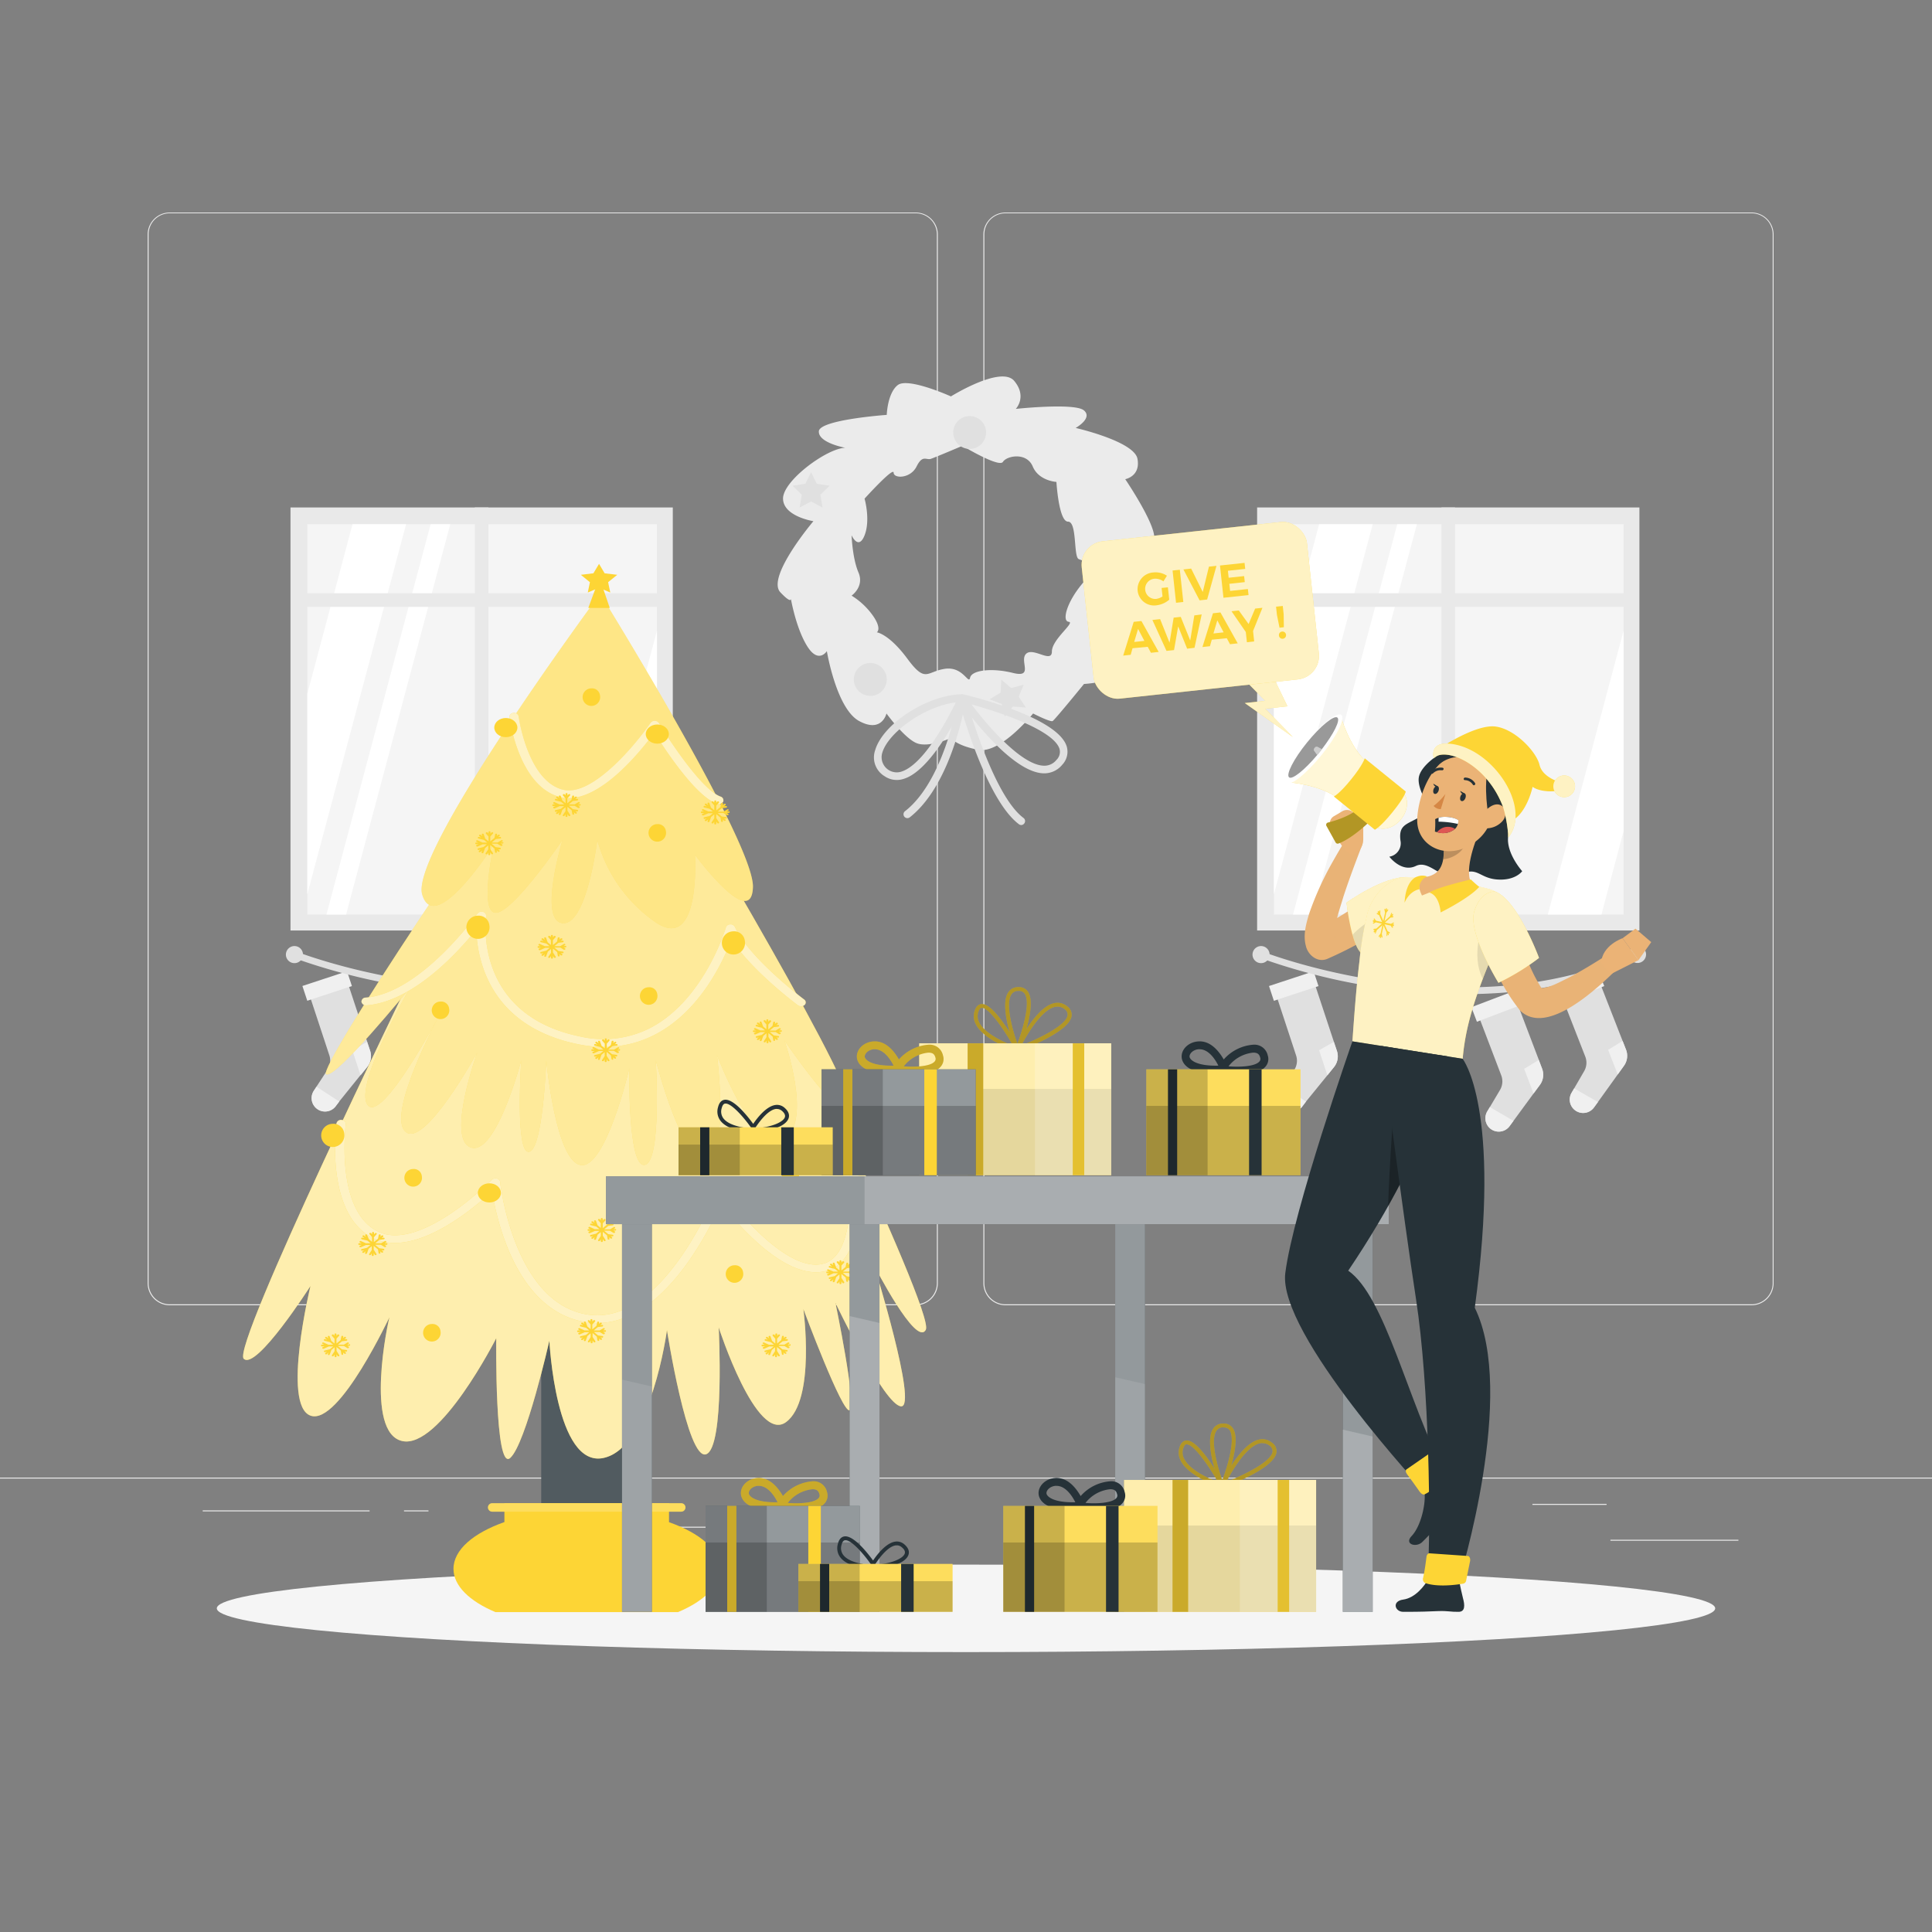 <svg xmlns="http://www.w3.org/2000/svg" viewBox="0 0 500 500"><rect x="0" y="0" width="500" height="500" fill="#808080" stroke="none"/><g id="freepik--background-complete--inject-28"><rect y="382.4" width="500" height="0.25" style="fill:#ebebeb"></rect><rect x="416.78" y="398.49" width="33.12" height="0.25" style="fill:#ebebeb"></rect><rect x="322.53" y="401.21" width="8.69" height="0.25" style="fill:#ebebeb"></rect><rect x="396.59" y="389.21" width="19.19" height="0.25" style="fill:#ebebeb"></rect><rect x="52.46" y="390.89" width="43.19" height="0.25" style="fill:#ebebeb"></rect><rect x="104.56" y="390.89" width="6.33" height="0.25" style="fill:#ebebeb"></rect><rect x="131.47" y="395.11" width="93.68" height="0.25" style="fill:#ebebeb"></rect><path d="M237,337.8H43.91a5.71,5.71,0,0,1-5.7-5.71V60.66A5.71,5.71,0,0,1,43.91,55H237a5.71,5.71,0,0,1,5.71,5.71V332.09A5.71,5.71,0,0,1,237,337.8ZM43.91,55.2a5.46,5.46,0,0,0-5.45,5.46V332.09a5.46,5.46,0,0,0,5.45,5.46H237a5.47,5.47,0,0,0,5.46-5.46V60.66A5.47,5.47,0,0,0,237,55.2Z" style="fill:#ebebeb"></path><path d="M453.31,337.8H260.21a5.72,5.72,0,0,1-5.71-5.71V60.66A5.72,5.72,0,0,1,260.21,55h193.1A5.71,5.71,0,0,1,459,60.66V332.09A5.71,5.71,0,0,1,453.31,337.8ZM260.21,55.2a5.47,5.47,0,0,0-5.46,5.46V332.09a5.47,5.47,0,0,0,5.46,5.46h193.1a5.47,5.47,0,0,0,5.46-5.46V60.66a5.47,5.47,0,0,0-5.46-5.46Z" style="fill:#ebebeb"></path><rect x="325.34" y="131.33" width="98.94" height="109.48" style="fill:#e9e9e9"></rect><rect x="329.69" y="135.66" width="90.49" height="101.03" style="fill:#f5f5f5"></rect><polygon points="355.26 135.66 329.69 231.44 329.69 179.59 341.39 135.66 355.26 135.66" style="fill:#fff"></polygon><polygon points="366.69 135.66 339.72 236.69 334.63 236.69 361.61 135.66 366.69 135.66" style="fill:#fff"></polygon><polygon points="420.18 163.22 420.18 215.07 414.45 236.69 400.58 236.69 420.18 163.22" style="fill:#fff"></polygon><rect x="373.05" y="131.33" width="3.51" height="109.48" style="fill:#e9e9e9"></rect><rect x="327.05" y="153.54" width="95.32" height="3.51" style="fill:#e9e9e9"></rect><path d="M339.69,252.93,346,272a4.42,4.42,0,0,1-.74,4.13l-1.74,2.16L338,285.08l-1,1.32a3.47,3.47,0,0,1-5.61-4.08l.72-1.09,2.82-4.3a4.36,4.36,0,0,0,.5-3.78l-5.7-17.32Z" style="fill:#e0e0e0"></path><rect x="328.75" y="253.16" width="12.16" height="4.03" transform="translate(-63.03 117.57) rotate(-18.23)" style="fill:#f0f0f0"></rect><path d="M345.2,269.64,346,272a4.42,4.42,0,0,1-.74,4.13l-1.74,2.16-2.14-6.5Z" style="fill:#f0f0f0"></path><path d="M338,285.08l-1,1.32a3.47,3.47,0,0,1-5.61-4.08l.72-1.09Z" style="fill:#f0f0f0"></path><path d="M366.44,257.46l6.95,18.78a4.38,4.38,0,0,1-.6,4.15l-1.65,2.23-5.26,7-1,1.35a3.47,3.47,0,0,1-6-.86,3.52,3.52,0,0,1,.29-3l.68-1.11,2.66-4.4a4.35,4.35,0,0,0,.36-3.8l-6.33-17.09Z" style="fill:#e0e0e0"></path><rect x="355.58" y="257.87" width="12.16" height="4.03" transform="translate(-67.73 141.73) rotate(-20.31)" style="fill:#f0f0f0"></rect><path d="M372.55,274l.84,2.27a4.38,4.38,0,0,1-.6,4.15l-1.65,2.23-2.38-6.42Z" style="fill:#f0f0f0"></path><path d="M365.88,289.66l-1,1.35a3.47,3.47,0,0,1-6-.86,3.52,3.52,0,0,1,.29-3l.68-1.11Z" style="fill:#f0f0f0"></path><path d="M392,257.88l7.12,18.71a4.43,4.43,0,0,1-.56,4.16L396.88,283l-5.19,7.08-1,1.36a3.47,3.47,0,0,1-4.68.88,3.41,3.41,0,0,1-1.36-1.68,3.47,3.47,0,0,1,.25-3l.67-1.12,2.62-4.42a4.35,4.35,0,0,0,.33-3.8l-6.48-17Z" style="fill:#e0e0e0"></path><rect x="381.12" y="258.33" width="12.16" height="4.03" transform="translate(-67.28 154.74) rotate(-20.83)" style="fill:#f0f0f0"></rect><path d="M398.22,274.32l.86,2.27a4.43,4.43,0,0,1-.56,4.16L396.88,283l-2.43-6.39Z" style="fill:#f0f0f0"></path><path d="M391.69,290.07l-1,1.36a3.47,3.47,0,0,1-4.68.88,3.41,3.41,0,0,1-1.36-1.68,3.47,3.47,0,0,1,.25-3l.67-1.12Z" style="fill:#f0f0f0"></path><path d="M413.52,253l7.29,18.64a4.43,4.43,0,0,1-.52,4.17l-1.62,2.26-5.12,7.13-1,1.37a3.47,3.47,0,0,1-5.82-3.77l.66-1.12,2.58-4.45a4.35,4.35,0,0,0,.29-3.8l-6.64-17Z" style="fill:#e0e0e0"></path><rect x="402.7" y="253.49" width="12.16" height="4.03" transform="translate(-65 166.55) rotate(-21.37)" style="fill:#f0f0f0"></rect><path d="M419.93,269.39l.88,2.25a4.43,4.43,0,0,1-.52,4.17l-1.62,2.26-2.49-6.37Z" style="fill:#f0f0f0"></path><path d="M413.55,285.2l-1,1.37a3.47,3.47,0,0,1-5.82-3.77l.66-1.12Z" style="fill:#f0f0f0"></path><path d="M379.11,257.28A160.87,160.87,0,0,1,326,247.87l.65-1.64c.53.22,53.27,20.81,97.2,0l.76,1.58C409.68,254.92,393.73,257.28,379.11,257.28Z" style="fill:#e0e0e0"></path><path d="M328.57,247.05a2.21,2.21,0,1,1-2.2-2.21A2.21,2.21,0,0,1,328.57,247.05Z" style="fill:#e0e0e0"></path><path d="M426,247a2.21,2.21,0,1,1-2.21-2.2A2.21,2.21,0,0,1,426,247Z" style="fill:#e0e0e0"></path><rect x="75.18" y="131.33" width="98.94" height="109.48" style="fill:#e9e9e9"></rect><rect x="79.53" y="135.66" width="90.49" height="101.03" style="fill:#f5f5f5"></rect><polygon points="105.1 135.66 79.53 231.44 79.53 179.59 91.23 135.66 105.1 135.66" style="fill:#fff"></polygon><polygon points="116.53 135.66 89.56 236.69 84.48 236.69 111.45 135.66 116.53 135.66" style="fill:#fff"></polygon><polygon points="170.02 163.22 170.02 215.07 164.29 236.69 150.42 236.69 170.02 163.22" style="fill:#fff"></polygon><rect x="122.89" y="131.33" width="3.51" height="109.48" style="fill:#e9e9e9"></rect><rect x="76.9" y="153.54" width="95.32" height="3.51" style="fill:#e9e9e9"></rect><path d="M89.53,252.93l6.27,19a4.46,4.46,0,0,1-.75,4.13l-1.74,2.16-5.51,6.84-1,1.32a3.47,3.47,0,0,1-5.6-4.08l.71-1.09,2.82-4.3a4.37,4.37,0,0,0,.51-3.78l-5.71-17.32Z" style="fill:#e0e0e0"></path><rect x="78.59" y="253.16" width="12.16" height="4.03" transform="translate(-75.58 39.3) rotate(-18.23)" style="fill:#f0f0f0"></rect><path d="M95,269.64,95.8,272a4.46,4.46,0,0,1-.75,4.13l-1.74,2.16-2.14-6.5Z" style="fill:#f0f0f0"></path><path d="M87.8,285.08l-1,1.32a3.47,3.47,0,0,1-5.6-4.08l.71-1.09Z" style="fill:#f0f0f0"></path><path d="M116.28,257.46l7,18.78a4.41,4.41,0,0,1-.59,4.15L121,282.62l-5.26,7-1,1.35a3.47,3.47,0,0,1-4.69.83,3.39,3.39,0,0,1-1.34-1.69,3.48,3.48,0,0,1,.28-3l.68-1.11,2.66-4.4a4.39,4.39,0,0,0,.37-3.8l-6.33-17.09Z" style="fill:#e0e0e0"></path><rect x="105.43" y="257.87" width="12.16" height="4.03" transform="translate(-83.29 54.88) rotate(-20.31)" style="fill:#f0f0f0"></rect><path d="M122.39,274l.84,2.27a4.41,4.41,0,0,1-.59,4.15L121,282.62l-2.38-6.42Z" style="fill:#f0f0f0"></path><path d="M115.72,289.66l-1,1.35a3.47,3.47,0,0,1-4.69.83,3.39,3.39,0,0,1-1.34-1.69,3.48,3.48,0,0,1,.28-3l.68-1.11Z" style="fill:#f0f0f0"></path><path d="M141.8,257.88l7.12,18.71a4.43,4.43,0,0,1-.56,4.16L146.72,283l-5.19,7.08-1,1.36a3.47,3.47,0,0,1-5.78-3.82l.66-1.12,2.63-4.42a4.42,4.42,0,0,0,.33-3.8l-6.49-17Z" style="fill:#e0e0e0"></path><rect x="130.96" y="258.33" width="12.16" height="4.03" transform="translate(-83.63 65.77) rotate(-20.83)" style="fill:#f0f0f0"></rect><path d="M148.06,274.32l.86,2.27a4.43,4.43,0,0,1-.56,4.16L146.72,283l-2.43-6.39Z" style="fill:#f0f0f0"></path><path d="M141.53,290.07l-1,1.36a3.47,3.47,0,0,1-5.78-3.82l.66-1.12Z" style="fill:#f0f0f0"></path><path d="M163.36,253l7.29,18.64a4.41,4.41,0,0,1-.52,4.17l-1.61,2.26-5.13,7.13-1,1.37a3.47,3.47,0,0,1-5.82-3.77l.66-1.12,2.58-4.45a4.38,4.38,0,0,0,.3-3.8l-6.65-17Z" style="fill:#e0e0e0"></path><rect x="152.54" y="253.49" width="12.16" height="4.03" transform="translate(-82.21 75.38) rotate(-21.37)" style="fill:#f0f0f0"></rect><path d="M169.77,269.39l.88,2.25a4.41,4.41,0,0,1-.52,4.17l-1.61,2.26L166,271.7Z" style="fill:#f0f0f0"></path><path d="M163.39,285.2l-1,1.37a3.47,3.47,0,0,1-5.82-3.77l.66-1.12Z" style="fill:#f0f0f0"></path><path d="M129,257.28a161,161,0,0,1-53.07-9.41l.65-1.64c.53.21,53.27,20.81,97.21,0l.75,1.58C159.53,254.92,143.57,257.28,129,257.28Z" style="fill:#e0e0e0"></path><path d="M78.41,247.05a2.21,2.21,0,1,1-2.2-2.21A2.2,2.2,0,0,1,78.41,247.05Z" style="fill:#e0e0e0"></path><path d="M175.84,247a2.21,2.21,0,1,1-2.21-2.2A2.21,2.21,0,0,1,175.84,247Z" style="fill:#e0e0e0"></path><path d="M298.73,139.1c0-4-7.52-15.09-7.52-15.09s4-.71,3.17-5.26-16-8-16-8,4.52-2.52,2.14-4.54-17.63-.39-17.63-.39,3-3.13-.4-7.23-16.39,4-16.39,4-11.07-5-13.75-2.94-2.86,7.72-2.86,7.72-17.41,1.24-17.57,4.25,6.84,4.26,6.84,4.26c-4.79.14-16.17,8.56-16.11,13.17s7.86,5.83,7.86,5.83-12.27,14.48-8.55,18.41c2.14,2.25,2.67,2.19,2.73,1.74.42,2.2,1.68,8,4.09,12,3,5,5.21,1.48,5.21,1.48s2.45,14.88,8.35,18.09,7.08-1.95,7.08-1.95,4.82,6.66,8,7.75,8.7-1.41,8.7-1.41,1.19,1.9,7,3.05,14.25-9.39,14.25-9.39,4.47,2.3,5.06,1.95,8.11-9.59,8.11-9.59,5.94-.34,7.57-1.92,3.51-13.62,3.51-13.62a7.24,7.24,0,0,0,5.54-4.06c2-3.83-2.37-14.12-2.37-14.12A4.18,4.18,0,0,0,298.73,139.1ZM280.14,151c-4.16,4.95-5.34,9.76-3.56,9.92s-4.35,4.52-4.35,7.69-4.83-1.19-6.67.59,2.12,6.33-3.42,4.95-10.68-.69-11.08,1.24-1.78-3-6.53-2.3-4.94,3.83-9.69-2.6-7.91-6.85-7.91-6.85,1.38-.86-1-4.28a19,19,0,0,0-5.54-5.21s3.36-2.32,1.78-6-1.78-9.61-1.78-9.61,1.78,4,3.36,0,0-9.49,0-9.49,7.52-8.31,7.52-6.73,4.35,1.59,5.93-1.58,2.5-1.58,3.73-2,8.14-3.36,8.14-3.36,9.5,5.74,10.49,4.15,6.13-2.57,7.71,1.19,6.13,4,6.13,4,.6,10.28,3,10.28,1.38,9.1,2.77,9.69S284.29,146.05,280.14,151Z" style="fill:#ebebeb"></path><path d="M255.2,111.93a4.25,4.25,0,1,1-4.25-4.25A4.25,4.25,0,0,1,255.2,111.93Z" style="fill:#e0e0e0"></path><path d="M229.49,175.83a4.26,4.26,0,1,1-4.25-4.25A4.25,4.25,0,0,1,229.49,175.83Z" style="fill:#e0e0e0"></path><polygon points="209.91 122.2 211.39 125.21 214.71 125.7 212.31 128.04 212.88 131.35 209.91 129.78 206.94 131.35 207.5 128.04 205.1 125.7 208.42 125.21 209.91 122.2" style="fill:#e0e0e0"></polygon><polygon points="288.63 143.57 290.12 146.58 293.44 147.06 291.04 149.41 291.6 152.72 288.63 151.15 285.66 152.72 286.23 149.41 283.82 147.06 287.15 146.58 288.63 143.57" style="fill:#e0e0e0"></polygon><polygon points="259.13 175.88 261.69 178.06 264.93 177.19 263.65 180.29 265.48 183.11 262.13 182.85 260.02 185.46 259.23 182.19 256.1 180.99 258.96 179.23 259.13 175.88" style="fill:#e0e0e0"></polygon><path d="M264.3,213.52a1,1,0,0,1-.59-.2c-6.7-5-12.22-20.9-14.52-28.42-1.54,6.77-5.5,20.17-13.74,26.62a1,1,0,1,1-1.24-1.58c6.44-5,10.18-15,12.1-21.9-3.12,5.41-7.85,12.21-12.54,13.56a5.59,5.59,0,0,1-4.84-.72,5.66,5.66,0,0,1-2.44-6.72c2-6.89,13.57-14.34,22.48-14.49a.82.82,0,0,1,.22,0h0c2.49.58,24.37,5.94,26.85,13.42a4.86,4.86,0,0,1-1.12,4.81,6,6,0,0,1-5,2.23c-6.13-.3-14-8.93-18.38-14.44,2.47,7.75,7.56,21.69,13.35,26a1,1,0,0,1,.2,1.4A1,1,0,0,1,264.3,213.52Zm-16.94-31.74c-8.17,1-17.45,7.83-19,12.95a3.92,3.92,0,0,0,4.81,5C239,198,245.26,186.07,247.36,181.78Zm4.08.54c4.35,5.76,12.9,15.57,18.59,15.84a4,4,0,0,0,3.4-1.52,2.87,2.87,0,0,0,.75-2.89C272.59,189,259,184.37,251.44,182.32Z" style="fill:#e0e0e0"></path></g><g id="freepik--Shadow--inject-28"><ellipse id="freepik--path--inject-28" cx="250" cy="416.24" rx="193.89" ry="11.32" style="fill:#f5f5f5"></ellipse></g><g id="freepik--Tree--inject-28"><rect x="140.08" y="336.42" width="23.53" height="56.64" style="fill:#263238"></rect><rect x="140.08" y="336.42" width="23.53" height="56.64" style="fill:#fff;opacity:0.2"></rect><path d="M173.14,393.94V389h-42.6v4.91c-8,2.82-13.18,7.18-13.18,12.1,0,4.41,4.17,8.39,10.85,11.2h47.26c6.68-2.81,10.85-6.79,10.85-11.2C186.32,401.12,181.16,396.76,173.14,393.94Z" style="fill:#FDD535"></path><path d="M106.07,253.56s-46.24,94.91-43,98.08,17.28-18.83,17.28-18.83-7.47,30.82,0,33.55,20.86-26.54,20.45-25.43-6.49,29.75,3.25,32,24.38-26.61,24.38-26.61-.45,34.58,3.61,31,10.14-30.35,10.14-30.35,1.61,33,14,30.35,16.43-33.1,16.43-33.1,5.28,33.86,10.14,32.14S186,343.53,186,343.53s9.74,30.2,17.44,24.5,4.47-29.26,4.47-29.26,10.16,27.31,12,26.19-3.7-27.79-3.7-27.79,12.62,26.54,17,26.79-7-36.5-7-36.5,10.95,21.39,13.39,16.67-44.68-102-44.68-102Z" style="fill:#FDD535"></path><path d="M176.3,391.22H127.38a1.1,1.1,0,0,1-1.1-1.1h0a1.09,1.09,0,0,1,1.1-1.09H176.3a1.09,1.09,0,0,1,1.1,1.09h0A1.1,1.1,0,0,1,176.3,391.22Z" style="fill:#FDD535"></path><g style="opacity:0.2"><path d="M176.3,391.22H127.38a1.1,1.1,0,0,1-1.1-1.1h0a1.09,1.09,0,0,1,1.1-1.09H176.3a1.09,1.09,0,0,1,1.1,1.09h0A1.1,1.1,0,0,1,176.3,391.22Z" style="fill:#fff"></path></g><path d="M106.07,253.56s-46.24,94.91-43,98.08,17.28-18.83,17.28-18.83-7.47,30.82,0,33.55,20.86-26.54,20.45-25.43-6.49,29.75,3.25,32,24.38-26.61,24.38-26.61-.45,34.58,3.61,31,10.14-30.35,10.14-30.35,1.61,33,14,30.35,16.43-33.1,16.43-33.1,5.28,33.86,10.14,32.14S186,343.53,186,343.53s9.74,30.2,17.44,24.5,4.47-29.26,4.47-29.26,10.16,27.31,12,26.19-3.7-27.79-3.7-27.79,12.62,26.54,17,26.79-7-36.5-7-36.5,10.95,21.39,13.39,16.67-44.68-102-44.68-102Z" style="fill:#fff;opacity:0.6"></path><path d="M169.76,194.52s50.32,83.6,50.11,91.4S203,269.24,203,269.24s7.3,20.75,0,25.62-17.45-21.81-17.45-21.81,3.25,25.41-2.84,26.79-13-25.46-13-25.46,1.63,26.21-2.84,27.09-4-25-4-25-6.09,26.07-12.58,25.05-8.92-27.11-8.92-27.11-.81,23.15-4.47,23.68-2-23.68-2-23.68-6.49,24.68-13,22.57,1.63-24.67,1.63-24.67-13.8,25.23-18.66,20.51,8.92-30.27,8.92-30.27-15,28.38-18.66,23.4,10.95-30.28,10.95-30.28S86.64,279.58,84.39,278s46-74.15,57.79-87.46S169.76,194.52,169.76,194.52Z" style="fill:#FDD535"></path><path d="M169.76,194.52s50.32,83.6,50.11,91.4S203,269.24,203,269.24s7.3,20.75,0,25.62-17.45-21.81-17.45-21.81,3.25,25.41-2.84,26.79-13-25.46-13-25.46,1.63,26.21-2.84,27.09-4-25-4-25-6.09,26.07-12.58,25.05-8.92-27.11-8.92-27.11-.81,23.15-4.47,23.68-2-23.68-2-23.68-6.49,24.68-13,22.57,1.63-24.67,1.63-24.67-13.8,25.23-18.66,20.51,8.92-30.27,8.92-30.27-15,28.38-18.66,23.4,10.95-30.28,10.95-30.28S86.64,279.58,84.39,278s46-74.15,57.79-87.46S169.76,194.52,169.76,194.52Z" style="fill:#fff;opacity:0.5"></path><path d="M155.32,153.69S195.2,218,194.86,229.55s-15-8.32-15-8.32,1.63,25.91-10.54,17.21a38.07,38.07,0,0,1-14.74-21.08s-2.68,22.18-9,21.55,0-21.55,0-21.55-12.7,18.71-17.21,18.86-.57-17.58-.57-17.58-15.3,24-18.54,12.82S155.32,153.69,155.32,153.69Z" style="fill:#FDD535"></path><path d="M155.32,153.69S195.2,218,194.86,229.55s-15-8.32-15-8.32,1.63,25.91-10.54,17.21a38.07,38.07,0,0,1-14.74-21.08s-2.68,22.18-9,21.55,0-21.55,0-21.55-12.7,18.71-17.21,18.86-.57-17.58-.57-17.58-15.3,24-18.54,12.82S155.32,153.69,155.32,153.69Z" style="fill:#fff;opacity:0.4"></path><path d="M154.57,342.4a18.23,18.23,0,0,1-2.64-.19c-18.11-2.57-23.36-26.27-24.59-33.88-5.18,4.8-20.17,17.3-30.76,12.1-12.49-6.15-9.63-28.74-9.5-29.7a1.17,1.17,0,0,1,1.33-.88,1.07,1.07,0,0,1,1.07,1.1c0,.22-2.83,22.27,8.33,27.76,10.93,5.37,29.3-13.21,29.48-13.4a1.38,1.38,0,0,1,1.29-.32,1.06,1.06,0,0,1,.85.86c0,.32,3.59,31.65,22.9,34.39s32.71-31.07,32.84-31.41a1.2,1.2,0,0,1,1-.69,1.33,1.33,0,0,1,1.17.49c4.34,6.11,17.52,21.29,26.2,18.26s6.67-24.84,5.13-33a1,1,0,0,1,1-1.14,1.21,1.21,0,0,1,1.38.83c.24,1.26,5.71,30.83-6.58,35.12a10,10,0,0,1-3.33.55c-9.78,0-20.75-13-24.53-17.84C183.46,318.64,171.7,342.4,154.57,342.4Z" style="fill:#FDD535"></path><path d="M156.35,270.94a34.05,34.05,0,0,1-6.71-.69c-23-4.68-26.15-22-26.38-29.68-4.84,6-16.39,18.66-28.39,19.61a1.19,1.19,0,0,1-1.32-.91,1.08,1.08,0,0,1,1.09-1.09c14.21-1.11,28.75-21.5,28.9-21.71A1.33,1.33,0,0,1,125,236a1,1,0,0,1,.81,1.06c-.14,1-3.17,25.61,24.45,31.21A26.74,26.74,0,0,0,168,266.18c14.22-7.18,19.82-26,19.87-26.19a1.16,1.16,0,0,1,1.1-.76,1.24,1.24,0,0,1,1.21.64c3.7,8.14,17.79,18.7,17.94,18.81a.89.89,0,0,1,.09,1.41,1.4,1.4,0,0,1-1.71.08c-.54-.4-12.08-9.06-17.19-17.06-2.12,5.65-8.16,18.77-20.05,24.78A28.42,28.42,0,0,1,156.35,270.94Z" style="fill:#FDD535"></path><path d="M186,208.08a1.55,1.55,0,0,1-.47-.08c-5.44-1.9-13.3-13.81-16.18-18.39-3.69,5-14.83,18.88-24.18,16.71-10.8-2.51-13.24-20-13.33-20.7a1.06,1.06,0,0,1,1.06-1.11,1.16,1.16,0,0,1,1.33.89c0,.16,2.35,16.85,11.59,19,7.57,1.76,18.85-11.93,22.56-17.36a1.34,1.34,0,0,1,2.13.05c2.85,4.75,11.26,17.43,16,19.08a1,1,0,0,1,.64,1.31A1.23,1.23,0,0,1,186,208.08Z" style="fill:#FDD535"></path><g style="opacity:0.7"><path d="M154.57,342.4a18.23,18.23,0,0,1-2.64-.19c-18.11-2.57-23.36-26.27-24.59-33.88-5.18,4.8-20.17,17.3-30.76,12.1-12.49-6.15-9.63-28.74-9.5-29.7a1.17,1.17,0,0,1,1.33-.88,1.07,1.07,0,0,1,1.07,1.1c0,.22-2.83,22.27,8.33,27.76,10.93,5.37,29.3-13.21,29.48-13.4a1.38,1.38,0,0,1,1.29-.32,1.06,1.06,0,0,1,.85.86c0,.32,3.59,31.65,22.9,34.39s32.71-31.07,32.84-31.41a1.2,1.2,0,0,1,1-.69,1.33,1.33,0,0,1,1.17.49c4.34,6.11,17.52,21.29,26.2,18.26s6.67-24.84,5.13-33a1,1,0,0,1,1-1.14,1.21,1.21,0,0,1,1.38.83c.24,1.26,5.71,30.83-6.58,35.12a10,10,0,0,1-3.33.55c-9.78,0-20.75-13-24.53-17.84C183.46,318.64,171.7,342.4,154.57,342.4Z" style="fill:#fff"></path><path d="M156.35,270.94a34.05,34.05,0,0,1-6.71-.69c-23-4.68-26.15-22-26.38-29.68-4.84,6-16.39,18.66-28.39,19.61a1.19,1.19,0,0,1-1.32-.91,1.08,1.08,0,0,1,1.09-1.09c14.21-1.11,28.75-21.5,28.9-21.71A1.33,1.33,0,0,1,125,236a1,1,0,0,1,.81,1.06c-.14,1-3.17,25.61,24.45,31.21A26.74,26.74,0,0,0,168,266.18c14.22-7.18,19.82-26,19.87-26.19a1.16,1.16,0,0,1,1.1-.76,1.24,1.24,0,0,1,1.21.64c3.7,8.14,17.79,18.7,17.94,18.81a.89.89,0,0,1,.09,1.41,1.4,1.4,0,0,1-1.71.08c-.54-.4-12.08-9.06-17.19-17.06-2.12,5.65-8.16,18.77-20.05,24.78A28.42,28.42,0,0,1,156.35,270.94Z" style="fill:#fff"></path><path d="M186,208.08a1.55,1.55,0,0,1-.47-.08c-5.44-1.9-13.3-13.81-16.18-18.39-3.69,5-14.83,18.88-24.18,16.71-10.8-2.51-13.24-20-13.33-20.7a1.06,1.06,0,0,1,1.06-1.11,1.16,1.16,0,0,1,1.33.89c0,.16,2.35,16.85,11.59,19,7.57,1.76,18.85-11.93,22.56-17.36a1.34,1.34,0,0,1,2.13.05c2.85,4.75,11.26,17.43,16,19.08a1,1,0,0,1,.64,1.31A1.23,1.23,0,0,1,186,208.08Z" style="fill:#fff"></path></g><path d="M89.08,293.32a3,3,0,1,1-3-2.48A2.77,2.77,0,0,1,89.08,293.32Z" style="fill:#FDD535"></path><path d="M225.86,296.2a3,3,0,1,1-3-2.48A2.78,2.78,0,0,1,225.86,296.2Z" style="fill:#FDD535"></path><path d="M109.17,304.39a2.28,2.28,0,1,1-2.24-1.85A2.07,2.07,0,0,1,109.17,304.39Z" style="fill:#FDD535"></path><path d="M206.81,304.39a2.28,2.28,0,1,1-2.24-1.85A2.07,2.07,0,0,1,206.81,304.39Z" style="fill:#FDD535"></path><path d="M192.32,329.3a2.27,2.27,0,1,1-2.23-1.85A2.07,2.07,0,0,1,192.32,329.3Z" style="fill:#FDD535"></path><path d="M114,344.5a2.27,2.27,0,1,1-2.23-1.85A2.07,2.07,0,0,1,114,344.5Z" style="fill:#FDD535"></path><path d="M159.23,318.11h-.47l.34-.21a.19.19,0,0,0,.06-.3.3.3,0,0,0-.36,0l-.92.55h-1.52l1.07-.89,1.13-.14a.22.22,0,0,0,.22-.24.26.26,0,0,0-.29-.18l-.45.06.34-.29a.19.19,0,0,0,0-.3.3.3,0,0,0-.36,0l-.33.27.07-.34a.22.22,0,0,0-.21-.24.25.25,0,0,0-.3.17l-.18.93-1.08.89v-1.25l.69-.76a.2.2,0,0,0-.05-.3.3.3,0,0,0-.36,0l-.28.31v-.41a.23.23,0,0,0-.25-.21.24.24,0,0,0-.26.21v.39l-.24-.28a.29.29,0,0,0-.36-.05.19.19,0,0,0-.06.3l.66.76v1.23l-.83-.69-.41-1.14a.27.27,0,0,0-.32-.14c-.14,0-.22.15-.17.26l.13.39-.4-.34a.3.3,0,0,0-.36,0,.19.19,0,0,0,0,.3l.43.36-.51-.12a.27.27,0,0,0-.32.14.21.21,0,0,0,.18.26l1.42.36.82.68h-1.22l-1.26-.57a.29.29,0,0,0-.35.09.2.2,0,0,0,.11.29l.42.19h-.57a.21.21,0,1,0,0,.42h.62l-.47.21a.2.2,0,0,0-.11.29.28.28,0,0,0,.23.11l.12,0,1.31-.58h1.16l-.86.71-1.38.34a.22.22,0,0,0-.17.27.27.27,0,0,0,.32.14l.46-.11-.4.33a.19.19,0,0,0,0,.3.29.29,0,0,0,.18.07.31.31,0,0,0,.18-.07l.44-.36-.15.42c-.05.12,0,.23.17.27H154a.27.27,0,0,0,.25-.15l.42-1.19.82-.67v1l-.68,1.05a.2.2,0,0,0,.11.29.23.23,0,0,0,.12,0,.25.25,0,0,0,.22-.11l.23-.35v.48a.25.25,0,0,0,.26.21.24.24,0,0,0,.25-.21v-.52l.26.39a.27.27,0,0,0,.34.09.2.2,0,0,0,.11-.29L156,319.8v-1l1.09.9.17.94a.24.24,0,0,0,.25.18h0c.14,0,.24-.12.22-.24l-.07-.38.35.29a.31.31,0,0,0,.18.07.29.29,0,0,0,.18-.07.19.19,0,0,0,0-.3l-.33-.27.41.05a.26.26,0,0,0,.3-.17.22.22,0,0,0-.21-.25l-1.12-.15-1.08-.89h1.51l.92.57a.28.28,0,0,0,.15,0,.27.27,0,0,0,.21-.09.19.19,0,0,0,0-.29l-.37-.23h.49a.21.21,0,1,0,0-.42Z" style="fill:#FDD535"></path><path d="M204.32,348h-.47l.34-.2a.2.2,0,0,0,.06-.3.32.32,0,0,0-.36-.05L203,348h-1.52l1.06-.88,1.14-.14c.14,0,.24-.12.22-.24a.26.26,0,0,0-.29-.18l-.46.06.35-.29a.19.19,0,0,0,0-.3.27.27,0,0,0-.36,0l-.33.27.06-.34a.22.22,0,0,0-.21-.25.25.25,0,0,0-.29.18l-.19.93-1.07.89v-1.25l.68-.76a.19.19,0,0,0,0-.3.3.3,0,0,0-.36,0l-.27.31v-.41a.23.23,0,0,0-.26-.21.23.23,0,0,0-.25.21v.39l-.25-.28a.29.29,0,0,0-.36,0,.18.18,0,0,0-.05.29l.66.77v1.23l-.84-.69-.41-1.14a.26.26,0,0,0-.32-.14.21.21,0,0,0-.17.26l.14.38-.41-.33a.27.27,0,0,0-.36,0,.19.19,0,0,0,0,.3l.44.36-.51-.13a.27.27,0,0,0-.32.15.21.21,0,0,0,.17.26l1.43.36.81.67H199l-1.26-.56a.28.28,0,0,0-.35.09.19.19,0,0,0,.1.28l.43.19h-.58a.22.22,0,1,0,0,.43H198l-.47.21a.19.19,0,0,0-.1.29.27.27,0,0,0,.23.11.27.27,0,0,0,.12,0l1.31-.58h1.15l-.86.71-1.37.34a.22.22,0,0,0-.17.27.27.27,0,0,0,.32.14l.46-.12-.41.34a.19.19,0,0,0,0,.3.31.31,0,0,0,.19.06.3.3,0,0,0,.18-.06L199,350l-.16.42a.22.22,0,0,0,.17.27h.08a.24.24,0,0,0,.24-.16l.43-1.18.82-.68v1l-.68,1.05a.2.2,0,0,0,.1.29l.12,0a.28.28,0,0,0,.23-.11l.23-.35v.47a.24.24,0,0,0,.25.22.24.24,0,0,0,.26-.22v-.51l.25.39a.3.3,0,0,0,.35.09.19.19,0,0,0,.1-.29l-.7-1.09v-1l1.09.91.17.94a.25.25,0,0,0,.25.18h0a.22.22,0,0,0,.21-.24l-.06-.38.35.29a.28.28,0,0,0,.18.06.3.3,0,0,0,.18-.06.19.19,0,0,0,0-.3l-.33-.28.41.06a.27.27,0,0,0,.3-.17.23.23,0,0,0-.22-.25l-1.12-.15-1.07-.89H203l.92.57a.37.37,0,0,0,.15,0,.29.29,0,0,0,.21-.09.19.19,0,0,0-.06-.3l-.36-.22h.49a.22.22,0,1,0,0-.43Z" style="fill:#FDD535"></path><path d="M90.32,348h-.47l.34-.2a.2.2,0,0,0,.06-.3.32.32,0,0,0-.36-.05L89,348H87.45l1.06-.88,1.14-.14c.14,0,.24-.12.22-.24a.27.27,0,0,0-.29-.18l-.46.06.35-.29a.19.19,0,0,0,0-.3.27.27,0,0,0-.36,0l-.34.27.07-.34a.22.22,0,0,0-.21-.25.25.25,0,0,0-.29.18l-.19.93-1.07.89v-1.25l.68-.76a.19.19,0,0,0-.05-.3.3.3,0,0,0-.36,0l-.27.31v-.41a.24.24,0,0,0-.26-.21.23.23,0,0,0-.25.21v.39l-.25-.28a.29.29,0,0,0-.36,0,.19.19,0,0,0-.06.29l.67.77v1.23l-.84-.69-.41-1.14a.26.26,0,0,0-.32-.14.21.21,0,0,0-.17.26l.14.38-.41-.33a.27.27,0,0,0-.36,0,.19.19,0,0,0,0,.3l.44.36-.51-.13a.27.27,0,0,0-.32.15.21.21,0,0,0,.17.26l1.42.36.82.67H85l-1.26-.56a.28.28,0,0,0-.35.09.19.19,0,0,0,.1.28l.43.19h-.58a.22.22,0,1,0,0,.43H84l-.47.21a.19.19,0,0,0-.1.29.27.27,0,0,0,.22.11.28.28,0,0,0,.13,0l1.31-.58h1.15l-.86.71-1.37.34a.22.22,0,0,0-.17.27.27.27,0,0,0,.32.14l.46-.12-.41.34a.19.19,0,0,0,0,.3.3.3,0,0,0,.18.06.31.31,0,0,0,.19-.06L85,350l-.15.42a.22.22,0,0,0,.17.27h.08a.24.24,0,0,0,.24-.16l.43-1.18.82-.68v1l-.68,1.05a.2.2,0,0,0,.1.29l.12,0a.28.28,0,0,0,.23-.11l.23-.35v.47a.24.24,0,0,0,.25.22.25.25,0,0,0,.26-.22v-.51l.25.39a.3.3,0,0,0,.35.09.19.19,0,0,0,.1-.29l-.7-1.09v-1l1.09.91.17.94a.25.25,0,0,0,.25.18h0a.22.22,0,0,0,.21-.24l-.06-.38.35.29a.28.28,0,0,0,.18.06.3.3,0,0,0,.18-.06.19.19,0,0,0,0-.3l-.33-.28.41.06a.25.25,0,0,0,.29-.17.22.22,0,0,0-.21-.25l-1.12-.15-1.07-.89H89l.92.57a.37.37,0,0,0,.15,0,.29.29,0,0,0,.21-.09.19.19,0,0,0-.06-.3l-.37-.22h.5a.22.22,0,1,0,0-.43Z" style="fill:#FDD535"></path><path d="M126.65,239.46a3,3,0,1,1-3-2.48A2.78,2.78,0,0,1,126.65,239.46Z" style="fill:#FDD535"></path><path d="M116.24,261.05A2.27,2.27,0,1,1,114,259.2,2.07,2.07,0,0,1,116.24,261.05Z" style="fill:#FDD535"></path><path d="M170.11,257.35a2.27,2.27,0,1,1-2.23-1.85A2.07,2.07,0,0,1,170.11,257.35Z" style="fill:#FDD535"></path><path d="M146.32,244.82h-.47l.34-.2a.19.19,0,0,0,.06-.3.27.27,0,0,0-.35,0l-.93.55h-1.51l1.06-.88,1.14-.14a.22.22,0,0,0,.21-.24.25.25,0,0,0-.29-.18l-.45.05.35-.29a.19.19,0,0,0,0-.3.32.32,0,0,0-.37,0l-.33.28.07-.35a.22.22,0,0,0-.21-.24.26.26,0,0,0-.3.18l-.18.92-1.07.89v-1.24l.68-.77a.19.19,0,0,0-.05-.3.3.3,0,0,0-.36,0l-.27.3v-.41a.27.27,0,0,0-.52,0v.39l-.24-.28a.3.3,0,0,0-.36,0,.19.19,0,0,0-.06.3l.66.76v1.23l-.83-.69-.41-1.14a.28.28,0,0,0-.32-.14.21.21,0,0,0-.17.27l.14.38-.41-.34a.3.3,0,0,0-.36,0,.19.19,0,0,0,0,.3l.44.37-.52-.13a.28.28,0,0,0-.32.14.22.22,0,0,0,.18.27l1.42.35.82.68H141l-1.27-.56a.29.29,0,0,0-.35.08.2.2,0,0,0,.11.29l.42.19h-.57a.21.21,0,1,0,0,.42H140l-.47.21a.2.2,0,0,0-.11.29.28.28,0,0,0,.23.11.25.25,0,0,0,.12,0l1.31-.59h1.16l-.86.71-1.37.35a.21.21,0,0,0-.18.26.26.26,0,0,0,.32.14l.46-.11-.4.34a.19.19,0,0,0,0,.3.3.3,0,0,0,.18.06.28.28,0,0,0,.18-.06l.44-.37-.15.43a.2.2,0,0,0,.17.26h.07a.27.27,0,0,0,.25-.15l.43-1.18.81-.68v1l-.68,1a.2.2,0,0,0,.11.29.27.27,0,0,0,.12,0,.25.25,0,0,0,.22-.11l.23-.36v.48a.27.27,0,0,0,.52,0v-.51l.25.39a.29.29,0,0,0,.35.08.19.19,0,0,0,.1-.29l-.7-1.08v-1l1.09.9.16.94a.25.25,0,0,0,.26.19h0a.22.22,0,0,0,.22-.24l-.07-.37.35.29a.3.3,0,0,0,.18.06.28.28,0,0,0,.18-.06.19.19,0,0,0,0-.3l-.33-.28.42.06a.25.25,0,0,0,.29-.18.22.22,0,0,0-.21-.24l-1.12-.16-1.07-.89H145l.92.57a.29.29,0,0,0,.16,0,.3.3,0,0,0,.2-.08.19.19,0,0,0-.05-.3l-.37-.23h.49a.21.21,0,1,0,0-.42Z" style="fill:#FDD535"></path><path d="M202.08,266.65h-.47l.34-.2a.2.2,0,0,0,.06-.3.32.32,0,0,0-.36,0l-.92.55h-1.52l1.06-.88,1.14-.14a.22.22,0,0,0,.22-.24.26.26,0,0,0-.29-.18l-.46.06.35-.29a.19.19,0,0,0,0-.3.27.27,0,0,0-.36,0l-.33.27.06-.34a.21.21,0,0,0-.21-.24.23.23,0,0,0-.29.17l-.19.93-1.07.89v-1.25l.69-.76a.19.19,0,0,0-.06-.3.3.3,0,0,0-.36,0l-.27.31V264a.23.23,0,0,0-.26-.21.23.23,0,0,0-.25.21v.39l-.25-.28a.29.29,0,0,0-.36-.05.18.18,0,0,0-.05.29l.66.77v1.23l-.83-.69-.42-1.14a.26.26,0,0,0-.32-.14.21.21,0,0,0-.17.26l.14.38-.41-.33a.27.27,0,0,0-.36,0,.19.19,0,0,0,0,.3l.44.36-.51-.13a.27.27,0,0,0-.32.15.21.21,0,0,0,.17.26l1.43.36.81.67h-1.21l-1.26-.56a.29.29,0,0,0-.35.09.19.19,0,0,0,.1.28l.43.19h-.58a.22.22,0,1,0,0,.43h.62l-.47.21a.19.19,0,0,0-.1.29.27.27,0,0,0,.23.11l.12,0,1.31-.58H198l-.85.71-1.38.34a.22.22,0,0,0-.17.27.27.27,0,0,0,.32.14l.46-.12-.41.34a.19.19,0,0,0,0,.3.31.31,0,0,0,.19.06.3.3,0,0,0,.18-.06l.44-.36-.16.42a.22.22,0,0,0,.17.27h.08a.24.24,0,0,0,.24-.16l.43-1.18.82-.67v1l-.68,1.05a.2.2,0,0,0,.1.29l.12,0a.27.27,0,0,0,.23-.11l.23-.35v.47a.24.24,0,0,0,.25.22.24.24,0,0,0,.26-.22v-.51l.25.39a.3.3,0,0,0,.35.09.2.2,0,0,0,.11-.29l-.71-1.09v-1l1.09.91.17.94a.24.24,0,0,0,.25.18h0c.14,0,.24-.13.21-.24l-.06-.38.35.29a.28.28,0,0,0,.18.06.3.3,0,0,0,.18-.06.19.19,0,0,0,0-.3l-.33-.28.41.06a.27.27,0,0,0,.3-.17.23.23,0,0,0-.22-.25l-1.12-.15-1.07-.89h1.51l.92.57a.26.26,0,0,0,.15,0,.27.27,0,0,0,.21-.09.18.18,0,0,0-.06-.29l-.36-.23h.49a.22.22,0,1,0,0-.43Z" style="fill:#FDD535"></path><polygon points="154.73 150.61 152.25 157.34 157.81 157.34 155.51 150.61 154.73 150.61" style="fill:#FDD535"></polygon><polygon points="155.03 145.93 156.48 148.37 159.74 148.76 157.38 150.67 157.94 153.35 155.03 152.09 152.12 153.35 152.67 150.67 150.32 148.76 153.57 148.37 155.03 145.93" style="fill:#FDD535"></polygon><ellipse cx="130.91" cy="188.3" rx="2.99" ry="2.48" style="fill:#FDD535"></ellipse><path d="M188.92,312.31a3,3,0,1,1-3-2.48A2.78,2.78,0,0,1,188.92,312.31Z" style="fill:#FDD535"></path><ellipse cx="126.65" cy="308.72" rx="2.99" ry="2.48" style="fill:#FDD535"></ellipse><path d="M156.53,344.27h-.47l.34-.2a.2.2,0,0,0,.06-.3.3.3,0,0,0-.36,0l-.92.55h-1.52l1.07-.88,1.13-.14c.14,0,.24-.12.22-.24a.26.26,0,0,0-.29-.18l-.46.06.35-.29a.19.19,0,0,0,0-.3.27.27,0,0,0-.36,0l-.33.27.06-.34a.22.22,0,0,0-.21-.25.25.25,0,0,0-.29.18l-.19.93-1.07.89v-1.25L154,342a.19.19,0,0,0-.06-.3.3.3,0,0,0-.36,0l-.27.31v-.41a.23.23,0,0,0-.26-.21.23.23,0,0,0-.25.21V342l-.25-.29a.3.3,0,0,0-.36,0,.18.18,0,0,0,0,.29l.66.77V344l-.83-.69-.42-1.14a.26.26,0,0,0-.32-.14.21.21,0,0,0-.17.26l.14.38-.41-.33a.27.27,0,0,0-.36,0,.19.19,0,0,0,0,.3l.44.36-.51-.13a.27.27,0,0,0-.32.15.21.21,0,0,0,.17.26l1.43.35.81.68h-1.21l-1.26-.56a.28.28,0,0,0-.35.09.19.19,0,0,0,.1.28l.43.19h-.58a.22.22,0,1,0,0,.43h.63l-.48.21a.19.19,0,0,0-.1.29.27.27,0,0,0,.23.11.27.27,0,0,0,.12,0l1.31-.58h1.15l-.85.71-1.38.34a.22.22,0,0,0-.17.27.27.27,0,0,0,.32.14l.46-.12-.41.34a.19.19,0,0,0,0,.3.31.31,0,0,0,.19.06.3.3,0,0,0,.18-.06l.44-.36-.16.42a.22.22,0,0,0,.17.27h.08a.24.24,0,0,0,.24-.16l.43-1.18.82-.68v1l-.68,1.05a.2.2,0,0,0,.1.29l.12,0a.27.27,0,0,0,.23-.11l.23-.35v.47a.24.24,0,0,0,.25.22.24.24,0,0,0,.26-.22v-.51l.25.39a.31.31,0,0,0,.35.09.2.2,0,0,0,.11-.29l-.71-1.09v-1l1.09.91.17.94a.25.25,0,0,0,.25.18h0a.23.23,0,0,0,.22-.24l-.07-.38.35.29a.28.28,0,0,0,.18.06.3.3,0,0,0,.18-.06.19.19,0,0,0,0-.3l-.33-.28.41.06a.27.27,0,0,0,.3-.17.23.23,0,0,0-.22-.25l-1.11-.15-1.08-.89h1.51l.92.57a.37.37,0,0,0,.15,0,.27.27,0,0,0,.21-.09.19.19,0,0,0-.06-.3l-.36-.22h.49a.22.22,0,1,0,0-.43Z" style="fill:#FDD535"></path><path d="M221,329.08h-.47l.34-.2a.19.19,0,0,0,.06-.3.29.29,0,0,0-.36-.05l-.92.55h-1.52l1.07-.88,1.13-.14a.23.23,0,0,0,.22-.24.25.25,0,0,0-.29-.18l-.46.05.35-.29a.19.19,0,0,0,0-.3.3.3,0,0,0-.36,0l-.33.28.07-.35a.23.23,0,0,0-.22-.24.25.25,0,0,0-.29.18l-.18.92-1.08.89v-1.24l.69-.77a.19.19,0,0,0-.06-.3.29.29,0,0,0-.35,0l-.28.3v-.41a.24.24,0,0,0-.25-.21.24.24,0,0,0-.26.21v.39l-.25-.28a.29.29,0,0,0-.35,0,.19.19,0,0,0-.06.3l.66.76v1.23l-.83-.69-.42-1.14a.27.27,0,0,0-.32-.14.22.22,0,0,0-.17.27l.14.38-.4-.34a.32.32,0,0,0-.37,0,.19.19,0,0,0,0,.3l.44.37-.51-.13a.28.28,0,0,0-.32.14.22.22,0,0,0,.17.27l1.43.35.81.68h-1.21l-1.26-.56a.29.29,0,0,0-.35.08.19.19,0,0,0,.11.29l.42.19h-.57a.21.21,0,1,0,0,.42h.62l-.47.21a.2.2,0,0,0-.11.29.28.28,0,0,0,.23.11.25.25,0,0,0,.12,0l1.31-.59h1.15l-.85.72-1.38.34a.21.21,0,0,0-.17.26.25.25,0,0,0,.32.14l.46-.11-.4.34a.19.19,0,0,0,0,.3.28.28,0,0,0,.18.06.3.3,0,0,0,.18-.06l.44-.37-.16.43a.21.21,0,0,0,.17.26h.08a.25.25,0,0,0,.24-.15l.43-1.18.82-.68v1l-.68,1a.19.19,0,0,0,.1.29.28.28,0,0,0,.13,0,.25.25,0,0,0,.22-.11l.23-.36v.48a.23.23,0,0,0,.26.21.23.23,0,0,0,.25-.21v-.51l.26.39a.27.27,0,0,0,.34.08.2.2,0,0,0,.11-.29l-.71-1.08v-1l1.09.9.17.95a.25.25,0,0,0,.25.18h0a.22.22,0,0,0,.22-.24l-.07-.37.35.29a.3.3,0,0,0,.36,0,.19.19,0,0,0,0-.3l-.33-.28.41.06a.26.26,0,0,0,.3-.18.22.22,0,0,0-.21-.24l-1.12-.16-1.08-.89h1.51l.92.57a.26.26,0,0,0,.15,0A.3.3,0,0,0,221,330a.19.19,0,0,0-.06-.3l-.36-.23H221a.21.21,0,1,0,0-.42Z" style="fill:#FDD535"></path><path d="M100,321.75h-.47l.34-.2a.19.19,0,0,0,.06-.3.29.29,0,0,0-.36-.05l-.92.55H97.12l1.07-.88,1.13-.14a.23.23,0,0,0,.22-.24.26.26,0,0,0-.29-.18l-.45.05.34-.29a.19.19,0,0,0,0-.3.3.3,0,0,0-.36,0l-.33.28.07-.34a.22.22,0,0,0-.21-.25.26.26,0,0,0-.3.18l-.18.93-1.08.89v-1.25l.69-.77a.19.19,0,0,0,0-.29.3.3,0,0,0-.36,0l-.28.3v-.4a.24.24,0,0,0-.25-.22.25.25,0,0,0-.26.22v.39l-.24-.29a.32.32,0,0,0-.36-.05.19.19,0,0,0-.06.3l.66.77v1.22l-.83-.69L95,319.61a.27.27,0,0,0-.32-.15c-.14,0-.22.16-.17.27l.13.38-.4-.34a.3.3,0,0,0-.36,0,.19.19,0,0,0,0,.3l.43.37-.51-.13a.28.28,0,0,0-.32.14.22.22,0,0,0,.17.27l1.43.35.82.68H94.68l-1.26-.56a.29.29,0,0,0-.35.08.2.2,0,0,0,.11.29l.42.19H93a.22.22,0,1,0,0,.43h.62l-.47.21a.19.19,0,0,0-.11.28.29.29,0,0,0,.23.12l.12,0,1.31-.58h1.16l-.86.71-1.38.34a.21.21,0,0,0-.17.26.27.27,0,0,0,.32.15l.46-.12-.4.34a.19.19,0,0,0,0,.3.28.28,0,0,0,.18.06.3.3,0,0,0,.18-.06l.44-.37-.15.43c-.05.11,0,.23.17.26h.07a.27.27,0,0,0,.25-.15l.42-1.18.82-.68v1l-.68,1.05a.19.19,0,0,0,.11.28.24.24,0,0,0,.12,0,.25.25,0,0,0,.22-.11l.23-.35v.47a.24.24,0,0,0,.26.21.23.23,0,0,0,.25-.21v-.51l.26.39a.27.27,0,0,0,.34.08.19.19,0,0,0,.11-.28l-.71-1.09v-1l1.09.9.17.95a.25.25,0,0,0,.25.18h0a.23.23,0,0,0,.22-.25l-.07-.37.35.29a.3.3,0,0,0,.18.06.28.28,0,0,0,.18-.06.19.19,0,0,0,0-.3l-.33-.28.41.06a.26.26,0,0,0,.3-.18.22.22,0,0,0-.21-.24l-1.12-.15-1.08-.89h1.51l.92.56a.3.3,0,0,0,.15.05.27.27,0,0,0,.21-.09.2.2,0,0,0,0-.3l-.37-.22H100a.22.22,0,1,0,0-.43Z" style="fill:#FDD535"></path><path d="M192.77,243.51a3,3,0,1,1-3-2.48A2.78,2.78,0,0,1,192.77,243.51Z" style="fill:#FDD535"></path><path d="M160.27,271.59h-.47l.34-.2a.2.2,0,0,0,.06-.3.3.3,0,0,0-.36,0l-.92.55H157.4l1.06-.88,1.14-.14c.14,0,.24-.12.22-.24a.26.26,0,0,0-.29-.18l-.46.06.35-.29a.19.19,0,0,0,0-.3.27.27,0,0,0-.36,0l-.33.27.06-.34a.22.22,0,0,0-.21-.25.25.25,0,0,0-.29.18l-.19.93-1.07.89v-1.25l.68-.76a.19.19,0,0,0-.05-.3.3.3,0,0,0-.36,0l-.27.31v-.41a.24.24,0,0,0-.26-.21.23.23,0,0,0-.25.21v.39l-.25-.29a.3.3,0,0,0-.36,0,.19.19,0,0,0-.06.29l.67.77v1.23l-.84-.69-.41-1.14a.26.26,0,0,0-.32-.14.21.21,0,0,0-.17.26l.14.38-.41-.33a.27.27,0,0,0-.36,0,.19.19,0,0,0,0,.3l.44.36-.51-.13a.27.27,0,0,0-.32.15.21.21,0,0,0,.17.26l1.42.36.82.67H155L153.7,271a.28.28,0,0,0-.35.09.19.19,0,0,0,.1.28l.43.19h-.58a.22.22,0,1,0,0,.43h.62l-.47.21a.19.19,0,0,0-.1.29.27.27,0,0,0,.22.11.28.28,0,0,0,.13,0L155,272h1.15l-.86.71-1.37.34a.22.22,0,0,0-.17.27.27.27,0,0,0,.32.14l.46-.12-.41.34a.19.19,0,0,0,0,.3.3.3,0,0,0,.18.06.31.31,0,0,0,.19-.06l.43-.36-.15.42a.22.22,0,0,0,.17.27H155a.24.24,0,0,0,.24-.16l.43-1.18.82-.68v1l-.68,1.05a.2.2,0,0,0,.1.29l.12,0a.28.28,0,0,0,.23-.11l.23-.35v.47a.24.24,0,0,0,.25.22.25.25,0,0,0,.26-.22v-.51l.25.39a.3.3,0,0,0,.35.09.19.19,0,0,0,.1-.29l-.7-1.09v-1l1.09.91.17.94a.25.25,0,0,0,.25.18h0a.22.22,0,0,0,.21-.24l-.06-.38.35.29a.28.28,0,0,0,.18.06.3.3,0,0,0,.18-.06.19.19,0,0,0,0-.3l-.33-.28.41.06a.27.27,0,0,0,.3-.17.23.23,0,0,0-.22-.25l-1.12-.15-1.07-.89h1.51l.92.57a.37.37,0,0,0,.15,0,.25.25,0,0,0,.2-.09.19.19,0,0,0-.05-.3l-.37-.22h.5a.22.22,0,1,0,0-.43Z" style="fill:#FDD535"></path><ellipse cx="170.11" cy="189.98" rx="2.99" ry="2.48" style="fill:#FDD535"></ellipse><path d="M150.06,208.13h-.47l.34-.21a.18.18,0,0,0,.06-.29.29.29,0,0,0-.36,0l-.92.55h-1.52l1.07-.88,1.13-.14a.23.23,0,0,0,.22-.24.25.25,0,0,0-.29-.18l-.45.05.35-.29a.19.19,0,0,0,0-.3.32.32,0,0,0-.37,0l-.33.28.07-.35a.22.22,0,0,0-.21-.24.26.26,0,0,0-.3.17l-.18.93-1.08.89v-1.24l.69-.77a.2.2,0,0,0,0-.3.29.29,0,0,0-.36,0l-.28.3v-.41a.24.24,0,0,0-.25-.21.25.25,0,0,0-.26.21v.39l-.24-.28a.29.29,0,0,0-.36,0,.19.19,0,0,0-.06.3l.66.76v1.23l-.83-.69-.41-1.14a.28.28,0,0,0-.32-.14.2.2,0,0,0-.17.27l.13.38-.4-.34a.3.3,0,0,0-.36,0,.19.19,0,0,0,0,.3l.43.37-.51-.13a.28.28,0,0,0-.32.14.22.22,0,0,0,.18.27l1.42.35.82.68h-1.22l-1.26-.57a.31.31,0,0,0-.35.09.2.2,0,0,0,.11.29l.42.19h-.57a.21.21,0,1,0,0,.42h.62l-.47.21a.2.2,0,0,0-.11.29.28.28,0,0,0,.23.11l.12,0,1.31-.59H146l-.86.71-1.38.35a.21.21,0,0,0-.17.26.27.27,0,0,0,.32.14l.46-.11-.4.34a.19.19,0,0,0,0,.3.28.28,0,0,0,.18.06.3.3,0,0,0,.18-.06l.44-.37-.15.43c-.05.11,0,.23.17.26h.07a.27.27,0,0,0,.25-.15l.42-1.18.82-.68v1l-.68,1a.19.19,0,0,0,.11.29.27.27,0,0,0,.12,0,.24.24,0,0,0,.22-.12l.23-.35v.48a.24.24,0,0,0,.26.21.23.23,0,0,0,.25-.21v-.52l.26.4a.27.27,0,0,0,.34.08.19.19,0,0,0,.11-.29l-.71-1.08v-1l1.09.9.17.94a.25.25,0,0,0,.25.19h0a.22.22,0,0,0,.22-.24l-.07-.37.35.29a.3.3,0,0,0,.18.06.28.28,0,0,0,.18-.06.19.19,0,0,0,0-.3l-.33-.28.42.06a.25.25,0,0,0,.29-.18.22.22,0,0,0-.21-.24l-1.12-.16-1.08-.89h1.51l.92.57a.28.28,0,0,0,.15,0,.3.3,0,0,0,.21-.08.2.2,0,0,0-.05-.3l-.37-.23h.49a.21.21,0,1,0,0-.42Z" style="fill:#FDD535"></path><path d="M188.6,210h-.47l.35-.2a.19.19,0,0,0,.05-.3.29.29,0,0,0-.35,0l-.93.54h-1.51l1.06-.88,1.14-.14a.21.21,0,0,0,.21-.24.26.26,0,0,0-.29-.18l-.45.06.35-.29a.19.19,0,0,0,0-.3.29.29,0,0,0-.37,0l-.33.27.07-.34a.21.21,0,0,0-.21-.24.25.25,0,0,0-.3.17l-.18.93-1.07.89v-1.25l.68-.76a.19.19,0,0,0-.05-.3.3.3,0,0,0-.36,0l-.27.31v-.41a.27.27,0,0,0-.52,0v.39l-.24-.28a.29.29,0,0,0-.36-.05.19.19,0,0,0-.06.29l.66.77v1.23L184,209l-.41-1.14a.27.27,0,0,0-.32-.14.2.2,0,0,0-.17.26l.14.38-.41-.33a.27.27,0,0,0-.36,0,.19.19,0,0,0,0,.3l.44.36-.52-.13a.26.26,0,0,0-.31.15c0,.11,0,.23.17.26l1.42.36.82.67H183.3l-1.27-.56a.27.27,0,0,0-.34.09.19.19,0,0,0,.1.29l.42.18h-.57a.22.22,0,1,0,0,.43h.62l-.47.21a.19.19,0,0,0-.1.29.25.25,0,0,0,.22.11l.12,0,1.31-.58h1.16l-.86.71-1.37.34c-.14,0-.22.16-.17.27a.25.25,0,0,0,.31.14l.47-.11-.41.33a.19.19,0,0,0,0,.3.3.3,0,0,0,.18.06.28.28,0,0,0,.18-.06l.44-.36-.15.42a.21.21,0,0,0,.17.27h.07a.26.26,0,0,0,.25-.15l.43-1.19.81-.67v1l-.68,1.05a.2.2,0,0,0,.11.29l.12,0a.28.28,0,0,0,.23-.11l.22-.35v.47a.26.26,0,0,0,.52,0v-.51l.25.39a.3.3,0,0,0,.35.09.2.2,0,0,0,.1-.29l-.7-1.09v-1l1.09.9.16.94a.25.25,0,0,0,.26.18h0a.23.23,0,0,0,.22-.24l-.07-.38.35.29a.3.3,0,0,0,.18.06.28.28,0,0,0,.18-.06.18.18,0,0,0,0-.3l-.33-.27.42.05a.26.26,0,0,0,.29-.17.22.22,0,0,0-.21-.25l-1.12-.15-1.07-.89h1.5l.92.57a.29.29,0,0,0,.16,0,.27.27,0,0,0,.2-.09.18.18,0,0,0-.05-.29l-.37-.23h.49a.22.22,0,1,0,0-.43Z" style="fill:#FDD535"></path><path d="M155.28,180a2.27,2.27,0,1,1-2.23-1.85A2.07,2.07,0,0,1,155.28,180Z" style="fill:#FDD535"></path><path d="M172.34,215.13a2.27,2.27,0,1,1-2.23-1.85A2.07,2.07,0,0,1,172.34,215.13Z" style="fill:#FDD535"></path><path d="M130.13,218h-.47l.34-.21a.2.2,0,0,0,.06-.3.3.3,0,0,0-.36,0l-.92.55h-1.52l1.06-.89,1.14-.14a.22.22,0,0,0,.22-.24.28.28,0,0,0-.3-.18l-.45.06.35-.29a.19.19,0,0,0,0-.3.3.3,0,0,0-.36,0l-.34.27.07-.34c0-.12-.07-.22-.21-.24a.24.24,0,0,0-.29.17l-.19.93-1.07.89v-1.25l.68-.76a.19.19,0,0,0,0-.3.3.3,0,0,0-.36,0l-.27.31v-.41a.24.24,0,0,0-.26-.21.23.23,0,0,0-.25.21v.39l-.25-.28a.29.29,0,0,0-.36,0,.2.2,0,0,0-.06.3l.67.76v1.23l-.84-.69-.41-1.14a.26.26,0,0,0-.32-.14.21.21,0,0,0-.17.26l.14.39-.41-.34a.3.3,0,0,0-.36,0,.19.19,0,0,0,0,.3l.44.36-.51-.12a.26.26,0,0,0-.32.14.2.2,0,0,0,.17.26l1.42.36.82.68h-1.21l-1.26-.57a.29.29,0,0,0-.35.09.2.2,0,0,0,.1.29l.43.19h-.58a.21.21,0,1,0,0,.42h.62l-.47.21a.2.2,0,0,0-.1.29.27.27,0,0,0,.22.11.28.28,0,0,0,.13,0l1.31-.58H126l-.86.71-1.37.34a.21.21,0,0,0-.17.27.26.26,0,0,0,.32.14l.46-.11-.41.33a.19.19,0,0,0,0,.3.31.31,0,0,0,.18.07.32.32,0,0,0,.19-.07l.43-.36-.15.42a.22.22,0,0,0,.17.27h.08a.25.25,0,0,0,.24-.15l.43-1.19.82-.67v1l-.68,1a.2.2,0,0,0,.1.29.25.25,0,0,0,.12,0,.28.28,0,0,0,.23-.11l.23-.35v.48a.24.24,0,0,0,.25.21.25.25,0,0,0,.26-.21v-.52l.25.39a.29.29,0,0,0,.35.09.2.2,0,0,0,.1-.29l-.7-1.09v-1l1.09.9.17.94a.23.23,0,0,0,.25.18h0a.22.22,0,0,0,.21-.24l-.06-.38.35.29a.29.29,0,0,0,.18.07.31.31,0,0,0,.18-.07.19.19,0,0,0,0-.3l-.33-.27.41,0a.25.25,0,0,0,.29-.17.22.22,0,0,0-.21-.25l-1.12-.15-1.07-.89h1.5l.93.57a.26.26,0,0,0,.15,0,.25.25,0,0,0,.2-.09.18.18,0,0,0-.05-.29l-.37-.23h.5a.21.21,0,1,0,0-.42Z" style="fill:#FDD535"></path></g><g id="freepik--Table--inject-28"><path d="M263.28,272.05l-.14,0h0c-.34-.1-8.47-2.73-10.6-7a4.38,4.38,0,0,1-.26-3.55c.44-1.28,1.18-1.6,1.72-1.65,2.11-.18,5.15,3.91,7.31,7.32-1-3.51-1.84-8.12-.38-10.34a3,3,0,0,1,2.56-1.36,2.79,2.79,0,0,1,2.53,1.17c1.36,2,.59,6.25-.41,9.76,1.86-2.9,4.46-6.12,7.12-6.76a3.85,3.85,0,0,1,3.38.75,2.65,2.65,0,0,1,1.21,2.58c-.67,4.19-12.51,8.58-13.86,9.07h0A.47.47,0,0,1,263.28,272.05Zm-9.14-11.22h-.07c-.13,0-.53,0-.86,1a3.45,3.45,0,0,0,.21,2.77c1.48,2.95,6.45,5.15,8.79,6.05C259.81,266.41,256,260.83,254.14,260.83Zm19.55-.33a3.1,3.1,0,0,0-.73.09c-3.57.87-7.28,7.38-8.66,10,4.05-1.59,11.58-5.08,12-7.84a1.72,1.72,0,0,0-.83-1.63A2.88,2.88,0,0,0,273.69,260.5Zm-10.08-4.06h-.1a2,2,0,0,0-1.76.91c-1.61,2.46.28,9.22,1.55,12.79,1.37-3.67,3.48-10.65,1.88-13A1.76,1.76,0,0,0,263.61,256.44Z" style="fill:#FDD535"></path><g style="opacity:0.3"><path d="M263.28,272.05l-.14,0h0c-.34-.1-8.47-2.73-10.6-7a4.38,4.38,0,0,1-.26-3.55c.44-1.28,1.18-1.6,1.72-1.65,2.11-.18,5.15,3.91,7.31,7.32-1-3.51-1.84-8.12-.38-10.34a3,3,0,0,1,2.56-1.36,2.79,2.79,0,0,1,2.53,1.17c1.36,2,.59,6.25-.41,9.76,1.86-2.9,4.46-6.12,7.12-6.76a3.85,3.85,0,0,1,3.38.75,2.65,2.65,0,0,1,1.21,2.58c-.67,4.19-12.51,8.58-13.86,9.07h0A.47.47,0,0,1,263.28,272.05Zm-9.14-11.22h-.07c-.13,0-.53,0-.86,1a3.45,3.45,0,0,0,.21,2.77c1.48,2.95,6.45,5.15,8.79,6.05C259.81,266.41,256,260.83,254.14,260.83Zm19.55-.33a3.1,3.1,0,0,0-.73.09c-3.57.87-7.28,7.38-8.66,10,4.05-1.59,11.58-5.08,12-7.84a1.72,1.72,0,0,0-.83-1.63A2.88,2.88,0,0,0,273.69,260.5Zm-10.08-4.06h-.1a2,2,0,0,0-1.76.91c-1.61,2.46.28,9.22,1.55,12.79,1.37-3.67,3.48-10.65,1.88-13A1.76,1.76,0,0,0,263.61,256.44Z"></path></g><rect x="237.88" y="270.02" width="49.69" height="34.14" transform="translate(525.46 574.17) rotate(180)" style="fill:#FDD535"></rect><rect x="237.88" y="270.02" width="49.69" height="34.14" transform="translate(525.46 574.17) rotate(180)" style="fill:#fff;opacity:0.6"></rect><rect x="237.88" y="281.81" width="49.69" height="22.34" transform="translate(525.46 585.97) rotate(180)" style="isolation:isolate;opacity:0.1"></rect><rect x="267.83" y="270.02" width="19.74" height="34.14" transform="translate(555.41 574.17) rotate(180)" style="fill:#fff;opacity:0.2"></rect><rect x="250.42" y="270.02" width="4.04" height="34.14" transform="translate(504.88 574.17) rotate(180)" style="fill:#FDD535"></rect><rect x="277.63" y="270.02" width="2.97" height="34.14" transform="translate(558.23 574.17) rotate(180)" style="fill:#FDD535"></rect><rect x="250.42" y="270.02" width="4.04" height="34.14" transform="translate(504.88 574.17) rotate(180)" style="isolation:isolate;opacity:0.2"></rect><rect x="277.63" y="270.02" width="2.97" height="34.14" transform="translate(558.23 574.17) rotate(180)" style="isolation:isolate;opacity:0.1"></rect><rect x="160.98" y="307.8" width="7.73" height="109.34" style="fill:#263238"></rect><rect x="219.88" y="307.8" width="7.73" height="109.34" style="fill:#263238"></rect><rect x="288.61" y="307.8" width="7.73" height="109.34" style="fill:#263238"></rect><rect x="347.52" y="307.8" width="7.73" height="109.34" style="fill:#263238"></rect><rect x="160.98" y="307.8" width="7.73" height="109.34" style="fill:#fff;opacity:0.5"></rect><rect x="219.88" y="307.8" width="7.73" height="109.34" style="fill:#fff;opacity:0.5"></rect><rect x="288.61" y="307.8" width="7.73" height="109.34" style="fill:#fff;opacity:0.5"></rect><rect x="347.52" y="307.8" width="7.73" height="109.34" style="fill:#fff;opacity:0.5"></rect><rect x="156.82" y="304.42" width="202.58" height="12.39" style="fill:#263238"></rect><polygon points="168.71 358.83 168.71 417.14 160.97 417.14 160.97 357.05 168.71 358.83" style="fill:#fff;opacity:0.1"></polygon><polygon points="227.62 342.38 227.62 417.14 219.88 417.14 219.88 340.6 227.62 342.38" style="fill:#fff;opacity:0.2"></polygon><polygon points="296.34 358.2 296.34 417.14 288.61 417.14 288.61 356.43 296.34 358.2" style="fill:#fff;opacity:0.1"></polygon><polygon points="355.25 371.77 355.25 417.14 347.52 417.14 347.52 369.99 355.25 371.77" style="fill:#fff;opacity:0.2"></polygon><rect x="156.82" y="304.42" width="202.58" height="12.39" style="fill:#fff;opacity:0.5"></rect><rect x="223.75" y="304.42" width="135.66" height="12.39" style="fill:#fff;opacity:0.2"></rect><path d="M316.82,279.63l-.69-1.81c-9.19.42-10.22-3-10.31-4.14-.18-2.05,1.67-3.91,4.12-4.15,3.37-.35,5.61,2.67,6.76,4.66a11.29,11.29,0,0,1,7.62-3.82h0a3.53,3.53,0,0,1,3.77,2.76,3,3,0,0,1-.66,3c-2.13,2.41-8.3,1.94-10.15,1.75Zm1.09-3.67c2.79.25,6.85.07,8-1.22a1,1,0,0,0,.21-1.08c-.24-.93-.79-1.24-1.79-1.24h0A9.23,9.23,0,0,0,317.91,276Zm-7.45-4.41h-.32c-1.39.14-2.35,1.14-2.28,1.94s1.77,2.44,7.45,2.3C314.61,274.38,312.9,271.55,310.46,271.55Z" style="fill:#263238"></path><rect x="296.67" y="276.74" width="39.9" height="27.41" style="fill:#FDD535"></rect><rect x="296.67" y="276.74" width="39.9" height="27.41" style="fill:#fff;isolation:isolate;opacity:0.2"></rect><rect x="296.67" y="286.21" width="39.9" height="17.94" style="isolation:isolate;opacity:0.2"></rect><rect x="323.26" y="276.74" width="3.24" height="27.41" style="fill:#263238"></rect><rect x="302.27" y="276.74" width="2.38" height="27.41" style="fill:#263238"></rect><rect x="296.67" y="276.74" width="15.85" height="27.41" style="isolation:isolate;opacity:0.2"></rect><path d="M232.77,279.63l-.69-1.81c-9.19.42-10.22-3-10.32-4.14-.17-2.05,1.68-3.91,4.12-4.15,3.37-.35,5.62,2.67,6.76,4.66a11.31,11.31,0,0,1,7.63-3.82h0a3.53,3.53,0,0,1,3.77,2.76,3,3,0,0,1-.66,3c-2.14,2.41-8.3,1.94-10.16,1.75Zm1.09-3.67c2.79.25,6.85.07,8-1.22a1,1,0,0,0,.21-1.08c-.24-.93-.79-1.24-1.79-1.24h0A9.23,9.23,0,0,0,233.86,276Zm-7.46-4.41h-.31c-1.39.14-2.35,1.14-2.29,1.94s1.78,2.44,7.46,2.3C230.56,274.38,228.85,271.55,226.4,271.55Z" style="fill:#FDD535"></path><g style="isolation:isolate;opacity:0.2"><path d="M232.77,279.63l-.69-1.81c-9.19.42-10.22-3-10.32-4.14-.17-2.05,1.68-3.91,4.12-4.15,3.37-.35,5.62,2.67,6.76,4.66a11.31,11.31,0,0,1,7.63-3.82h0a3.53,3.53,0,0,1,3.77,2.76,3,3,0,0,1-.66,3c-2.14,2.41-8.3,1.94-10.16,1.75Zm1.09-3.67c2.79.25,6.85.07,8-1.22a1,1,0,0,0,.21-1.08c-.24-.93-.79-1.24-1.79-1.24h0A9.23,9.23,0,0,0,233.86,276Zm-7.46-4.41h-.31c-1.39.14-2.35,1.14-2.29,1.94s1.78,2.44,7.46,2.3C230.56,274.38,228.85,271.55,226.4,271.55Z"></path></g><rect x="212.62" y="276.74" width="39.9" height="27.41" style="fill:#263238"></rect><rect x="212.62" y="276.74" width="39.9" height="27.41" style="fill:#fff;isolation:isolate;opacity:0.5"></rect><rect x="212.62" y="286.21" width="39.9" height="17.94" style="isolation:isolate;opacity:0.2"></rect><rect x="239.21" y="276.74" width="3.24" height="27.41" style="fill:#FDD535"></rect><rect x="218.22" y="276.74" width="2.38" height="27.41" style="fill:#FDD535"></rect><rect x="212.62" y="276.74" width="15.85" height="27.41" style="isolation:isolate;opacity:0.2"></rect><path d="M194.1,293h0c-.23,0-5.66-.27-7.68-3a3.9,3.9,0,0,1-.59-3.46c.28-1.13.83-1.77,1.63-1.91,2.39-.42,6.15,4.41,7.47,6.23.92-1.37,3.27-4.49,5.68-4.88a2.9,2.9,0,0,1,2.45.73c1.27,1.11,1.25,2.12,1,2.77C203.18,291.79,198.39,293,194.1,293Zm-6.31-7.39h-.17q-.57.11-.84,1.17a2.92,2.92,0,0,0,.42,2.63c1.7,2.28,6.66,2.57,6.92,2.58h.37C192.72,289.44,189.44,285.6,187.79,285.6ZM201.08,287a1.83,1.83,0,0,0-.33,0c-2.42.38-5,4.48-5.36,5,4.23-.23,7.25-1.58,7.72-2.83.19-.52-.05-1.08-.73-1.67A2,2,0,0,0,201.08,287Z" style="fill:#263238"></path><rect x="175.6" y="291.75" width="39.9" height="12.4" style="fill:#FDD535"></rect><rect x="175.6" y="291.75" width="39.9" height="12.4" style="fill:#fff;isolation:isolate;opacity:0.2"></rect><rect x="175.6" y="296.22" width="39.9" height="7.93" style="isolation:isolate;opacity:0.2"></rect><rect x="202.19" y="291.75" width="3.24" height="12.4" style="fill:#263238"></rect><rect x="181.2" y="291.75" width="2.38" height="12.4" style="fill:#263238"></rect><rect x="175.6" y="291.75" width="15.85" height="12.4" style="isolation:isolate;opacity:0.2"></rect></g><g id="freepik--Gifts--inject-28"><path d="M316.32,385l-.15,0h0c-.35-.11-8.48-2.73-10.61-7a4.46,4.46,0,0,1-.26-3.55c.45-1.29,1.18-1.61,1.72-1.65,2.11-.18,5.16,3.91,7.31,7.32-1-3.51-1.84-8.12-.38-10.34a3,3,0,0,1,2.56-1.37,2.81,2.81,0,0,1,2.53,1.18c1.37,2,.59,6.25-.41,9.75,1.87-2.9,4.47-6.11,7.12-6.75a3.79,3.79,0,0,1,3.38.75,2.63,2.63,0,0,1,1.21,2.57c-.66,4.2-12.5,8.59-13.85,9.08h0A.9.9,0,0,1,316.32,385Zm-9.15-11.23h-.07c-.13,0-.53,0-.86,1a3.42,3.42,0,0,0,.22,2.77c1.47,2.95,6.44,5.15,8.78,6.05C312.85,379.4,309,373.81,307.17,373.81Zm19.55-.32a3.1,3.1,0,0,0-.73.09c-3.57.86-7.27,7.37-8.65,10,4.05-1.59,11.58-5.08,12-7.84a1.73,1.73,0,0,0-.84-1.63A2.88,2.88,0,0,0,326.72,373.49Zm-10.07-4.06h-.1a2,2,0,0,0-1.76.92c-1.62,2.46.27,9.22,1.54,12.79,1.38-3.67,3.48-10.65,1.89-13A1.77,1.77,0,0,0,316.65,369.43Z" style="fill:#FDD535"></path><g style="opacity:0.3"><path d="M316.32,385l-.15,0h0c-.35-.11-8.48-2.73-10.61-7a4.46,4.46,0,0,1-.26-3.55c.45-1.29,1.18-1.61,1.72-1.65,2.11-.18,5.16,3.91,7.31,7.32-1-3.51-1.84-8.12-.38-10.34a3,3,0,0,1,2.56-1.37,2.81,2.81,0,0,1,2.53,1.18c1.37,2,.59,6.25-.41,9.75,1.87-2.9,4.47-6.11,7.12-6.75a3.79,3.79,0,0,1,3.38.75,2.63,2.63,0,0,1,1.21,2.57c-.66,4.2-12.5,8.59-13.85,9.08h0A.9.9,0,0,1,316.32,385Zm-9.15-11.23h-.07c-.13,0-.53,0-.86,1a3.42,3.42,0,0,0,.22,2.77c1.47,2.95,6.44,5.15,8.78,6.05C312.85,379.4,309,373.81,307.17,373.81Zm19.55-.32a3.1,3.1,0,0,0-.73.09c-3.57.86-7.27,7.37-8.65,10,4.05-1.59,11.58-5.08,12-7.84a1.73,1.73,0,0,0-.84-1.63A2.88,2.88,0,0,0,326.72,373.49Zm-10.07-4.06h-.1a2,2,0,0,0-1.76.92c-1.62,2.46.27,9.22,1.54,12.79,1.38-3.67,3.48-10.65,1.89-13A1.77,1.77,0,0,0,316.65,369.43Z"></path></g><rect x="290.92" y="383.01" width="49.69" height="34.13" transform="translate(631.53 800.15) rotate(180)" style="fill:#FDD535"></rect><rect x="290.92" y="383.01" width="49.69" height="34.13" transform="translate(631.53 800.15) rotate(180)" style="fill:#fff;opacity:0.6"></rect><rect x="290.92" y="394.8" width="49.69" height="22.34" transform="translate(631.53 811.94) rotate(180)" style="isolation:isolate;opacity:0.1"></rect><rect x="320.86" y="383.01" width="19.74" height="34.13" transform="translate(661.47 800.15) rotate(180)" style="fill:#fff;opacity:0.2"></rect><rect x="303.46" y="383.01" width="4.04" height="34.13" transform="translate(610.95 800.15) rotate(180)" style="fill:#FDD535"></rect><rect x="330.67" y="383.01" width="2.97" height="34.13" transform="translate(664.3 800.15) rotate(180)" style="fill:#FDD535"></rect><rect x="303.46" y="383.01" width="4.04" height="34.13" transform="translate(610.95 800.15) rotate(180)" style="isolation:isolate;opacity:0.2"></rect><rect x="330.67" y="383.01" width="2.97" height="34.13" transform="translate(664.3 800.15) rotate(180)" style="isolation:isolate;opacity:0.1"></rect><path d="M279.8,392.61l-.69-1.8c-9.19.42-10.22-3-10.32-4.15-.17-2,1.68-3.9,4.12-4.15,3.37-.34,5.62,2.68,6.76,4.67a11.31,11.31,0,0,1,7.62-3.82h0a3.52,3.52,0,0,1,3.77,2.76,3,3,0,0,1-.66,3c-2.14,2.41-8.3,1.94-10.16,1.75Zm1.09-3.66c2.79.25,6.85.06,8-1.22a1,1,0,0,0,.2-1.08c-.23-.93-.78-1.24-1.78-1.24h0A9.23,9.23,0,0,0,280.89,389Zm-7.46-4.41h-.31c-1.39.14-2.35,1.14-2.29,1.94s1.77,2.44,7.46,2.3C277.59,387.37,275.88,384.54,273.43,384.54Z" style="fill:#263238"></path><rect x="259.65" y="389.73" width="39.9" height="27.41" style="fill:#FDD535"></rect><rect x="259.65" y="389.73" width="39.9" height="27.41" style="fill:#fff;isolation:isolate;opacity:0.2"></rect><rect x="259.65" y="399.2" width="39.9" height="17.94" style="isolation:isolate;opacity:0.2"></rect><rect x="286.24" y="389.73" width="3.24" height="27.41" style="fill:#263238"></rect><rect x="265.25" y="389.73" width="2.38" height="27.41" style="fill:#263238"></rect><rect x="259.65" y="389.73" width="15.85" height="27.41" style="isolation:isolate;opacity:0.2"></rect><path d="M202.75,392.61l-.69-1.8c-9.19.42-10.22-3-10.31-4.15-.18-2,1.67-3.9,4.11-4.15,3.37-.34,5.62,2.68,6.76,4.67a11.33,11.33,0,0,1,7.63-3.82h0a3.52,3.52,0,0,1,3.77,2.76,3,3,0,0,1-.66,3c-2.13,2.41-8.3,1.94-10.15,1.75Zm1.09-3.66c2.79.25,6.85.06,8-1.22a1,1,0,0,0,.21-1.08c-.24-.93-.79-1.24-1.79-1.24h0A9.23,9.23,0,0,0,203.84,389Zm-7.45-4.41h-.32c-1.39.14-2.35,1.14-2.28,1.94s1.77,2.44,7.45,2.3C200.54,387.37,198.83,384.54,196.39,384.54Z" style="fill:#FDD535"></path><g style="isolation:isolate;opacity:0.2"><path d="M202.75,392.61l-.69-1.8c-9.19.42-10.22-3-10.31-4.15-.18-2,1.67-3.9,4.11-4.15,3.37-.34,5.62,2.68,6.76,4.67a11.33,11.33,0,0,1,7.63-3.82h0a3.52,3.52,0,0,1,3.77,2.76,3,3,0,0,1-.66,3c-2.13,2.41-8.3,1.94-10.15,1.75Zm1.09-3.66c2.79.25,6.85.06,8-1.22a1,1,0,0,0,.21-1.08c-.24-.93-.79-1.24-1.79-1.24h0A9.23,9.23,0,0,0,203.84,389Zm-7.45-4.41h-.32c-1.39.14-2.35,1.14-2.28,1.94s1.77,2.44,7.45,2.3C200.54,387.37,198.83,384.54,196.39,384.54Z"></path></g><rect x="182.6" y="389.73" width="39.9" height="27.41" style="fill:#263238"></rect><rect x="182.6" y="389.73" width="39.9" height="27.41" style="fill:#fff;isolation:isolate;opacity:0.5"></rect><rect x="182.6" y="399.2" width="39.9" height="17.94" style="isolation:isolate;opacity:0.2"></rect><rect x="209.19" y="389.73" width="3.24" height="27.41" style="fill:#FDD535"></rect><rect x="188.2" y="389.73" width="2.38" height="27.41" style="fill:#FDD535"></rect><rect x="182.6" y="389.73" width="15.85" height="27.41" style="isolation:isolate;opacity:0.2"></rect><path d="M225.12,406h0c-.23,0-5.66-.27-7.68-3a3.92,3.92,0,0,1-.59-3.47c.28-1.12.83-1.76,1.63-1.9,2.39-.42,6.15,4.41,7.47,6.23.92-1.37,3.27-4.5,5.68-4.88a2.91,2.91,0,0,1,2.45.73c1.27,1.1,1.25,2.11,1,2.76C234.2,404.77,229.41,406,225.12,406Zm-6.31-7.39h-.17q-.57.11-.84,1.17a2.89,2.89,0,0,0,.42,2.62c1.7,2.29,6.66,2.58,6.92,2.59h.36C223.74,402.43,220.46,398.59,218.81,398.59Zm13.29,1.34-.33,0c-2.42.38-5,4.47-5.36,5,4.23-.23,7.25-1.58,7.72-2.84.19-.51,0-1.07-.73-1.66A1.93,1.93,0,0,0,232.1,399.93Z" style="fill:#263238"></path><rect x="206.62" y="404.74" width="39.9" height="12.4" style="fill:#FDD535"></rect><rect x="206.62" y="404.74" width="39.9" height="12.4" style="fill:#fff;isolation:isolate;opacity:0.2"></rect><rect x="206.62" y="409.21" width="39.9" height="7.93" style="isolation:isolate;opacity:0.2"></rect><rect x="233.21" y="404.74" width="3.24" height="12.4" style="fill:#263238"></rect><rect x="212.22" y="404.74" width="2.38" height="12.4" style="fill:#263238"></rect><rect x="206.62" y="404.74" width="15.85" height="12.4" style="isolation:isolate;opacity:0.2"></rect></g><g id="freepik--speech-bubble--inject-28"><polygon points="315.4 169.15 327.46 181.38 322.15 181.95 334.58 190.73 327.42 183.41 333.19 182.79 326.02 168 315.4 169.15" style="fill:#FDD535"></polygon><polygon points="315.4 169.15 327.46 181.38 322.15 181.95 334.58 190.73 327.42 183.41 333.19 182.79 326.02 168 315.4 169.15" style="fill:#fff;opacity:0.7"></polygon><rect x="281.33" y="137.47" width="58.62" height="40.96" rx="6.13" transform="translate(-15.18 34.31) rotate(-6.17)" style="fill:#FDD535"></rect><rect x="281.33" y="137.47" width="58.62" height="40.96" rx="6.13" transform="translate(-15.18 34.31) rotate(-6.17)" style="fill:#fff;opacity:0.7"></rect><path d="M302.25,152l.35,3.2a6.15,6.15,0,0,1-3.27,1.45,4.28,4.28,0,0,1-4.91-3.77,4.34,4.34,0,0,1,4.1-4.73A5.3,5.3,0,0,1,302,149l-.91,1.46a3.49,3.49,0,0,0-2.39-.68,2.62,2.62,0,1,0,.57,5.21,4,4,0,0,0,1.59-.63l-.24-2.2Z" style="fill:#FDD535"></path><path d="M304.36,156l-.9-8.35,1.88-.2.9,8.34Z" style="fill:#FDD535"></path><path d="M310.45,155.37l-4.18-8,2-.22,3,6.05,1.6-6.55,1.95-.21-2.41,8.71Z" style="fill:#FDD535"></path><path d="M317.78,147.71l.2,1.81,4-.43.17,1.56-4,.44.2,1.84,4.6-.49.17,1.56-6.49.7-.9-8.35,6.36-.68.17,1.56Z" style="fill:#FDD535"></path><path d="M293.1,167.76l-.48,1.7-1.94.21,2.72-8.74,2-.21,4.46,8-2,.22-.83-1.55Zm1.43-5-1,3.38,2.63-.28Z" style="fill:#FDD535"></path><path d="M307.23,167.88l-2.32-5.77-1.07,6.13-1.95.21-3.65-8,2-.22,2.44,6.1,1.06-6.48,1.84-.2,2.45,6.1,1.06-6.48L311,159l-1.86,8.65Z" style="fill:#FDD535"></path><path d="M313.61,165.55l-.48,1.69-1.94.21,2.72-8.74,1.94-.21,4.47,8-2,.22-.83-1.55Zm1.43-5-1,3.39,2.63-.29Z" style="fill:#FDD535"></path><path d="M324.58,166l-1.88.21-.29-2.65-3.7-5.37,1.89-.2,2.54,3.51,1.69-4,1.89-.2-2.43,6Z" style="fill:#FDD535"></path><path d="M332.26,162.32l-1.12.13-.67-3.33-.23-2.11,1.74-.19.23,2.11Zm.56,1.93a.93.93,0,0,1-.83,1.06.91.91,0,0,1-1-.86.89.89,0,0,1,.81-1A.91.91,0,0,1,332.82,164.25Z" style="fill:#FDD535"></path></g><g id="freepik--Character--inject-28"><path d="M361.41,238a98.28,98.28,0,0,1-17.76,10.09c-2.6,1.21-5.16-.9-5.69-3.29-.77-2.84.06-5.69.81-8.24a80.32,80.32,0,0,1,6.11-13.51c1.2-2.12,2.4-4.19,3.74-6.25a2.18,2.18,0,0,1,3.86,2c-1.67,4.35-3.35,8.81-4.8,13.23-1,3.43-2.39,7-2.26,10.46,0,.22.18.14-.25-.48l-4.84-1c2.73-1.57,5.42-3.23,8.1-4.9s5.39-3.48,7.95-5.19a4.38,4.38,0,0,1,5,7.16Z" style="fill:#e9b376"></path><path d="M364.48,227c-6.24-.41-16,6.61-16,6.61s1.27,12.14,4.34,13.39S364.48,227,364.48,227Z" style="fill:#FDD535"></path><path d="M364.48,227s-5.73,14.19-9.5,18.69c-.84,1-1.59,1.54-2.15,1.31-1.2-.49-2.13-2.65-2.81-5.09a59.05,59.05,0,0,1-1.53-8.3S358.24,226.6,364.48,227Z" style="fill:#fff;opacity:0.7"></path><path d="M355,245.7c-.84,1-1.59,1.54-2.15,1.31-1.2-.49-2.13-2.65-2.81-5.09a20.56,20.56,0,0,1,5.54-4.17C356.27,239.85,355.92,243.08,355,245.7Z" style="opacity:0.1"></path><path d="M353.73,237.12a87.13,87.13,0,0,0-1.89,11.62c-.68,5.7-1.17,11.34-1.82,20.76L378.54,274c.7-8.12,3.08-17.13,11.07-34.4a6.73,6.73,0,0,0-4.32-9.54c-1.12-.3-2.3-.58-3.52-.84a92.06,92.06,0,0,0-12.95-2c-1.43-.09-2.92-.15-4.34-.17C359.33,226.91,354.68,232.11,353.73,237.12Z" style="fill:#FDD535"></path><path d="M389.61,239.61l-.54,1.18c-2.18,4.77-3.93,8.89-5.32,12.54-3.43,9-4.72,15-5.21,20.69L350,269.5c.65-9.42,1.14-15.06,1.82-20.76a87.13,87.13,0,0,1,1.89-11.62c.95-5,5.6-10.21,10.75-10.11,1.42,0,2.91.08,4.34.17a92.06,92.06,0,0,1,12.95,2c1.22.26,2.4.54,3.52.84A6.73,6.73,0,0,1,389.61,239.61Z" style="fill:#fff;opacity:0.7"></path><path d="M363.15,417.14c5.35,0,6.06-.09,9.06-.19,2.58-.09,3.19.23,5.26.19,1.73,0,1.66-1.69,1.13-3.6-.27-1-.68-3-1-4.52l-7.84-.57c-1.11,2.11-3.59,5.11-6.61,5.52S361,417.14,363.15,417.14Z" style="fill:#263238"></path><path d="M368,399.15a54,54,0,0,0,7.89-9.6c1.46-2.08,1.74-1.56,3.29-3.61a2.45,2.45,0,0,0-1.4-3.7,22.73,22.73,0,0,1-4-1.19L368.39,385c1,2.51-.31,9.61-3.06,12.52C363.36,399.6,366.4,400.57,368,399.15Z" style="fill:#263238"></path><path d="M350,269.5s-15.38,43.95-17.37,60c-1.94,15.73,36.16,56.64,36.16,56.64.93.7,4.74-4,5-5.29-9.47-18.3-15.36-45.4-24.87-52,22.8-33.8,26-55.42,26-55.42Z" style="fill:#263238"></path><path d="M360.82,285s-1.25,16.16-1.58,27.16c3-5.37,5.46-10.26,7.44-14.63Z" style="opacity:0.3"></path><path d="M364.12,381.49c.83,1.12,2.3,3.13,3.35,4.64.35.5.88.77,1.19.62,2.39-1.11,5.23-4.12,6.15-5.14.18-.2.13-.6-.11-1l-2.61-4.32c-.35-.59-1-.93-1.31-.71l-6.79,4.7C363.71,380.48,363.76,381,364.12,381.49Z" style="fill:#FDD535"></path><path d="M357.47,270.68s5.72,44.26,9,65.57c3.44,22.37,3.88,58.26,3,72.89,1.25.73,5.79.23,8.26-.55,0,0,14.85-48,3.94-70.14,7.06-51.76-3.15-64.44-3.15-64.44Z" style="fill:#263238"></path><path d="M369.16,403c-.16,1.31-.46,3.58-.85,5.3a1.16,1.16,0,0,0,.47,1.37c3.33,1.18,8.39.44,10,.16a1,1,0,0,0,.67-.86l1-4.94c.13-.67-.15-1.32-.6-1.35L370,402C369.58,401.93,369.23,402.36,369.16,403Z" style="fill:#FDD535"></path><path d="M350.07,210.13l1.74,1.27a2.51,2.51,0,0,1,1,2l0,3.79a4.68,4.68,0,0,1-2,3.78l-.78.54c-3-1.91-4.89-6.21-4.89-6.21l-.67-1.17a2.09,2.09,0,0,1,.72-2.88l2.29-1.35A2.39,2.39,0,0,1,350.07,210.13Z" style="fill:#ebb376"></path><path d="M355.62,206.37c2-2.46,5.17-3.2,7.1-1.64s1.86,4.82-.13,7.28-5.18,3.2-7.1,1.64S353.63,208.83,355.62,206.37Z" style="fill:#FDD535"></path><path d="M340,193.82l6.91-8.73s2.3,8.48,7.06,12.34l-3.5,4.31-.55.68-3.5,4.33c-4.76-3.86-13.53-4.35-13.53-4.35Z" style="fill:#FDD535"></path><path d="M355.62,206.37c2-2.46,5.17-3.2,7.1-1.64s1.86,4.82-.13,7.28-5.18,3.2-7.1,1.64S353.63,208.83,355.62,206.37Z" style="fill:#fff;isolation:isolate;opacity:0.8"></path><path d="M340,193.82l6.91-8.73s2.3,8.48,7.06,12.34l-3.5,4.31-.55.68-3.5,4.33c-4.76-3.86-13.53-4.35-13.53-4.35Z" style="fill:#fff;isolation:isolate;opacity:0.8"></path><path d="M355,212.08s-4.74,4.83-8.62,6.22a.6.6,0,0,1-.72-.28l-2.37-4.27a.59.59,0,0,1,.38-.87c1.6-.4,5.37-1.5,7.79-3.52C354.6,206.73,355,212.08,355,212.08Z" style="fill:#FDD535"></path><path d="M355,212.08s-4.74,4.83-8.62,6.22a.6.6,0,0,1-.72-.28l-2.37-4.27a.59.59,0,0,1,.38-.87c1.6-.4,5.37-1.5,7.79-3.52C354.6,206.73,355,212.08,355,212.08Z" style="isolation:isolate;opacity:0.3"></path><path d="M332.85,202.68c1.09.89,5.17-2.35,9.12-7.22s6.27-9.54,5.18-10.43-5.18,2.36-9.13,7.23S331.76,201.8,332.85,202.68Z" style="fill:#fff"></path><path d="M333.62,201.18c.81.66,4-1.89,7.27-5.78.19-.22.37-.45.56-.68s.45-.56.65-.83c3.07-4,4.86-7.53,4-8.19s-4.38,2.19-7.85,6.47S332.75,200.47,333.62,201.18Z" style="isolation:isolate;opacity:0.4"></path><path d="M355.81,214.74s1.45-.7,4.53-4.5c3.32-4.1,3.47-5.39,3.47-5.39l-10.62-8.6s-.42,1.63-3.54,5.48-4.46,4.4-4.46,4.4Z" style="fill:#FDD535"></path><path d="M340.89,195.4c.19-.22.37-.45.56-.68s.45-.56.65-.83L341,193.3a.59.59,0,0,0-.72.19l-.12.16a.56.56,0,0,0,0,.74Z" style="fill:#fff"></path><path d="M340.89,195.4c.19-.22.37-.45.56-.68s.45-.56.65-.83L341,193.3a.59.59,0,0,0-.72.19l-.12.16a.56.56,0,0,0,0,.74Z" style="isolation:isolate;opacity:0.2"></path><path d="M371,196.25s-3.46,2.44-3.82,5,1.91,6.21,1.91,6.21.75,2.7-2.33,4.35-4.78,1.92-4.33,5.68a3.51,3.51,0,0,1-2.87,4.22s3.15,4.19,6.86,2.4,6.92,4.48,11.45,2.24,4.88.92,9.62,1.26,6.45-2.15,6.45-2.15-4-4.44-3.66-8.71,2.58-4.82,1.51-13.1S381.29,188.65,371,196.25Z" style="fill:#263238"></path><path d="M383.17,214.5c-1.79,4-4.38,11.41-2.11,14.62,0,0-3.86-1.22-13.06,2.64-1.87-3.87.11-4.69.11-4.69,4.9-.36,5.58-3.79,5.53-7.12Z" style="fill:#ebb376"></path><path d="M379.28,216.73,373.64,220a13,13,0,0,1-.13,2.34c1.83,0,4.73-1.52,5.35-3.32A6,6,0,0,0,379.28,216.73Z" style="opacity:0.2"></path><path d="M388.05,206.7c-2.33,6.53-3.17,9.34-7.52,12-6.55,3.94-14.08.11-13.75-6.87.3-6.28,4.06-15.9,11.34-17A8.88,8.88,0,0,1,388.05,206.7Z" style="fill:#ebb376"></path><path d="M379.28,206.46c-.17.56-.6.94-1,.86s-.51-.61-.34-1.16.6-.94,1-.86S379.45,205.91,379.28,206.46Z" style="fill:#263238"></path><path d="M372.32,204.6c-.17.56-.61.94-1,.86s-.51-.61-.34-1.16.61-.94,1-.86S372.49,204.05,372.32,204.6Z" style="fill:#263238"></path><path d="M372.13,203.51l-1.21-.7S371.28,204,372.13,203.51Z" style="fill:#263238"></path><path d="M374.08,205.48a16.8,16.8,0,0,1-3.06,3.09,2.3,2.3,0,0,0,1.85.83Z" style="fill:#d58745"></path><path d="M381.39,203.22a.3.3,0,0,1-.21-.14,2.49,2.49,0,0,0-2.05-1.18.31.31,0,0,1-.33-.32.38.38,0,0,1,.35-.35,3.13,3.13,0,0,1,2.61,1.46.37.37,0,0,1-.37.53Z" style="fill:#263238"></path><path d="M370.57,200.26a.31.31,0,0,1-.22-.09.34.34,0,0,1,0-.48,3.53,3.53,0,0,1,3-1,.31.31,0,0,1,.24.39.38.38,0,0,1-.42.27,2.79,2.79,0,0,0-2.35.83A.39.39,0,0,1,370.57,200.26Z" style="fill:#263238"></path><path d="M379.09,205.37l-1.2-.69S378.24,205.88,379.09,205.37Z" style="fill:#263238"></path><path d="M371.42,212a22.36,22.36,0,0,1-.07,3.22l.55.14a4.91,4.91,0,0,0,4.68-.86,2.66,2.66,0,0,0,.7-1.23,5.09,5.09,0,0,0,.16-.93c-.91-.85-3.82-1.23-5.14-.7A4.78,4.78,0,0,0,371.42,212Z" style="fill:#263238"></path><path d="M372.3,211.65c0,.34,0,.68,0,1a23.22,23.22,0,0,1,5,.59,5.09,5.09,0,0,0,.16-.93C376.53,211.5,373.62,211.12,372.3,211.65Z" style="fill:#fff"></path><path d="M371.9,215.37a4.91,4.91,0,0,0,4.68-.86,3.58,3.58,0,0,0-2.89-.38A3.78,3.78,0,0,0,371.9,215.37Z" style="fill:#de5753"></path><path d="M385.28,211.41s-1.56-7.67,0-13.63c0,0-7.55-4.29-12.73-.06,0,0,2-4.52,9.26-4S395.66,204.51,385.28,211.41Z" style="fill:#263238"></path><path d="M388.68,212.67a5.61,5.61,0,0,1-3.9,1.7c-1.89,0-2.19-2-1.13-3.57s3.08-3.21,4.72-2.42S390,211.34,388.68,212.67Z" style="fill:#ebb376"></path><path d="M372.55,193.66s9.32-6.27,14.43-5.64,10.65,6.53,11.45,9.94,5.64,4.57,5.64,4.57a3.7,3.7,0,0,1-.62,1.92c-.54.49-4.84.65-6.81-.82,0,0-1.37,6.55-5.25,8.72C391.39,212.35,389.54,193.4,372.55,193.66Z" style="fill:#FDD535"></path><path d="M389,208.88c-4.25-11.45-15.3-15.71-17.93-12.63,0,0-1.52-4.89,5.36-3.6,10.6,2,19.9,16.65,13.92,24.08A33.16,33.16,0,0,0,389,208.88Z" style="fill:#FDD535"></path><path d="M389,208.88c-4.25-11.45-15.3-15.71-17.93-12.63,0,0-1.52-4.89,5.36-3.6,10.6,2,19.9,16.65,13.92,24.08A33.16,33.16,0,0,0,389,208.88Z" style="fill:#fff;opacity:0.7"></path><path d="M402,203.5a2.81,2.81,0,1,0,2.81-2.81A2.81,2.81,0,0,0,402,203.5Z" style="fill:#FDD535"></path><path d="M402,203.5a2.81,2.81,0,1,0,2.81-2.81A2.81,2.81,0,0,0,402,203.5Z" style="fill:#fff;opacity:0.7"></path><path d="M369.93,231c2.7.83,2.9,5.14,2.9,5.14s7.38-3.64,10-6.62a28,28,0,0,1-2.18-1.92S371.79,229.66,369.93,231Z" style="fill:#FDD535"></path><path d="M367.38,230.13s-2.49.27-3.88,3.49c.33-6.18,3.33-6.77,3.33-6.77a3.56,3.56,0,0,1,2.55,0A3,3,0,0,0,367.38,230.13Z" style="fill:#FDD535"></path><path d="M360.76,239.48c0-.12,0-.23-.11-.24l-.25-.06.25-.13a.23.23,0,0,0,.08-.21c0-.08-.09-.12-.15-.08l-.6.33-1.56-.32,1.42-1.29.63-.07c.07,0,.12-.08.13-.17s-.05-.15-.12-.14l-.25,0,.23-.2a.28.28,0,0,0,.06-.3.13.13,0,0,0-.21-.05l-.23.21.12-.32a.15.15,0,0,0,0-.2c-.06,0-.13,0-.16.09l-.31.78-1.42,1.3.46-2.16.47-.64a.2.2,0,0,0,0-.22.1.1,0,0,0-.17,0l-.19.26.07-.34c0-.12,0-.23-.1-.24s-.17.06-.2.17l-.07.35-.07-.31c0-.08-.08-.12-.15-.09a.21.21,0,0,0-.08.21l.17.78-.45,2.15-.78-1.75,0-.85c0-.08-.05-.15-.11-.14s-.12.08-.13.17v.34l-.13-.29a.12.12,0,0,0-.21,0,.26.26,0,0,0-.06.29l.12.29-.22-.13c-.06,0-.13,0-.16.09a.18.18,0,0,0,.05.21l.55.31.77,1.75-1.55-.33-.42-.55a.09.09,0,0,0-.16,0,.2.2,0,0,0,0,.22l.17.22-.25-.05c-.08,0-.17.06-.19.18a.19.19,0,0,0,.11.24l.24.05-.24.14a.2.2,0,0,0-.08.21.11.11,0,0,0,.08.09h.06l.61-.34,1.55.33-1.42,1.29-.62.06a.17.17,0,0,0-.13.17c0,.09.05.15.11.15l.25,0-.22.21a.28.28,0,0,0-.07.3.16.16,0,0,0,.1.08.12.12,0,0,0,.12,0l.22-.21-.12.32a.17.17,0,0,0,.05.21h0a.14.14,0,0,0,.14-.1l.3-.79,1.43-1.29-.46,2.15-.47.64a.21.21,0,0,0,0,.23c0,.06.12.05.17,0l.18-.26-.07.35a.2.2,0,0,0,.11.24c.08,0,.17-.06.19-.18l.08-.34.07.31s0,.09.08.09a0,0,0,0,0,.06,0,.2.2,0,0,0,.08-.21l-.17-.77.46-2.16.77,1.76,0,.84a.13.13,0,0,0,.08.15h0A.17.17,0,0,0,359,242l0-.34.12.28a.15.15,0,0,0,.1.09.17.17,0,0,0,.11,0,.28.28,0,0,0,.07-.3l-.13-.28.22.13c.06,0,.13,0,.16-.09a.16.16,0,0,0,0-.21l-.55-.31-.78-1.76,1.56.33.41.56a.09.09,0,0,0,.06,0,.11.11,0,0,0,.11,0,.2.2,0,0,0,0-.22l-.17-.23.25.06C360.65,239.67,360.73,239.59,360.76,239.48Z" style="fill:#FDD535"></path><path d="M389.07,240.79c-2.18,4.77-3.93,8.89-5.32,12.54-3.28-6.35.17-14.43.17-14.43C385.85,238.13,387.62,239,389.07,240.79Z" style="opacity:0.1"></path><path d="M391.24,236.92a87,87,0,0,0,5.67,15.21,44.42,44.42,0,0,0,2.62,4.52L399,256a1,1,0,0,0-.61-.26c2.35.1,5.23-1.57,7.56-2.7,3.48-1.83,7-4,10.29-6.11a2.19,2.19,0,0,1,2.75,3.35c-5,5-18.6,18.14-25.6,11.23-5.28-6.62-8.57-14.45-10.61-22.6a4.37,4.37,0,0,1,8.51-2Z" style="fill:#e9b376"></path><path d="M387,230.76c5.81,2.23,11.3,17.15,11.3,17.15a59.49,59.49,0,0,1-10.5,6.44s-8-12.91-6.25-18.51S387,230.76,387,230.76Z" style="fill:#FDD535"></path><path d="M387,230.76c5.81,2.23,11.3,17.15,11.3,17.15a59.49,59.49,0,0,1-10.5,6.44s-8-12.91-6.25-18.51S387,230.76,387,230.76Z" style="fill:#fff;opacity:0.7"></path><path d="M416.89,252.08l7.15-3.6-4.11-5.67s-5.35,1.81-5.56,6.47Z" style="fill:#ebb376"></path><polygon points="427.34 243.82 423.26 240.33 419.93 242.81 424.04 248.48 427.34 243.82" style="fill:#ebb376"></polygon></g></svg>